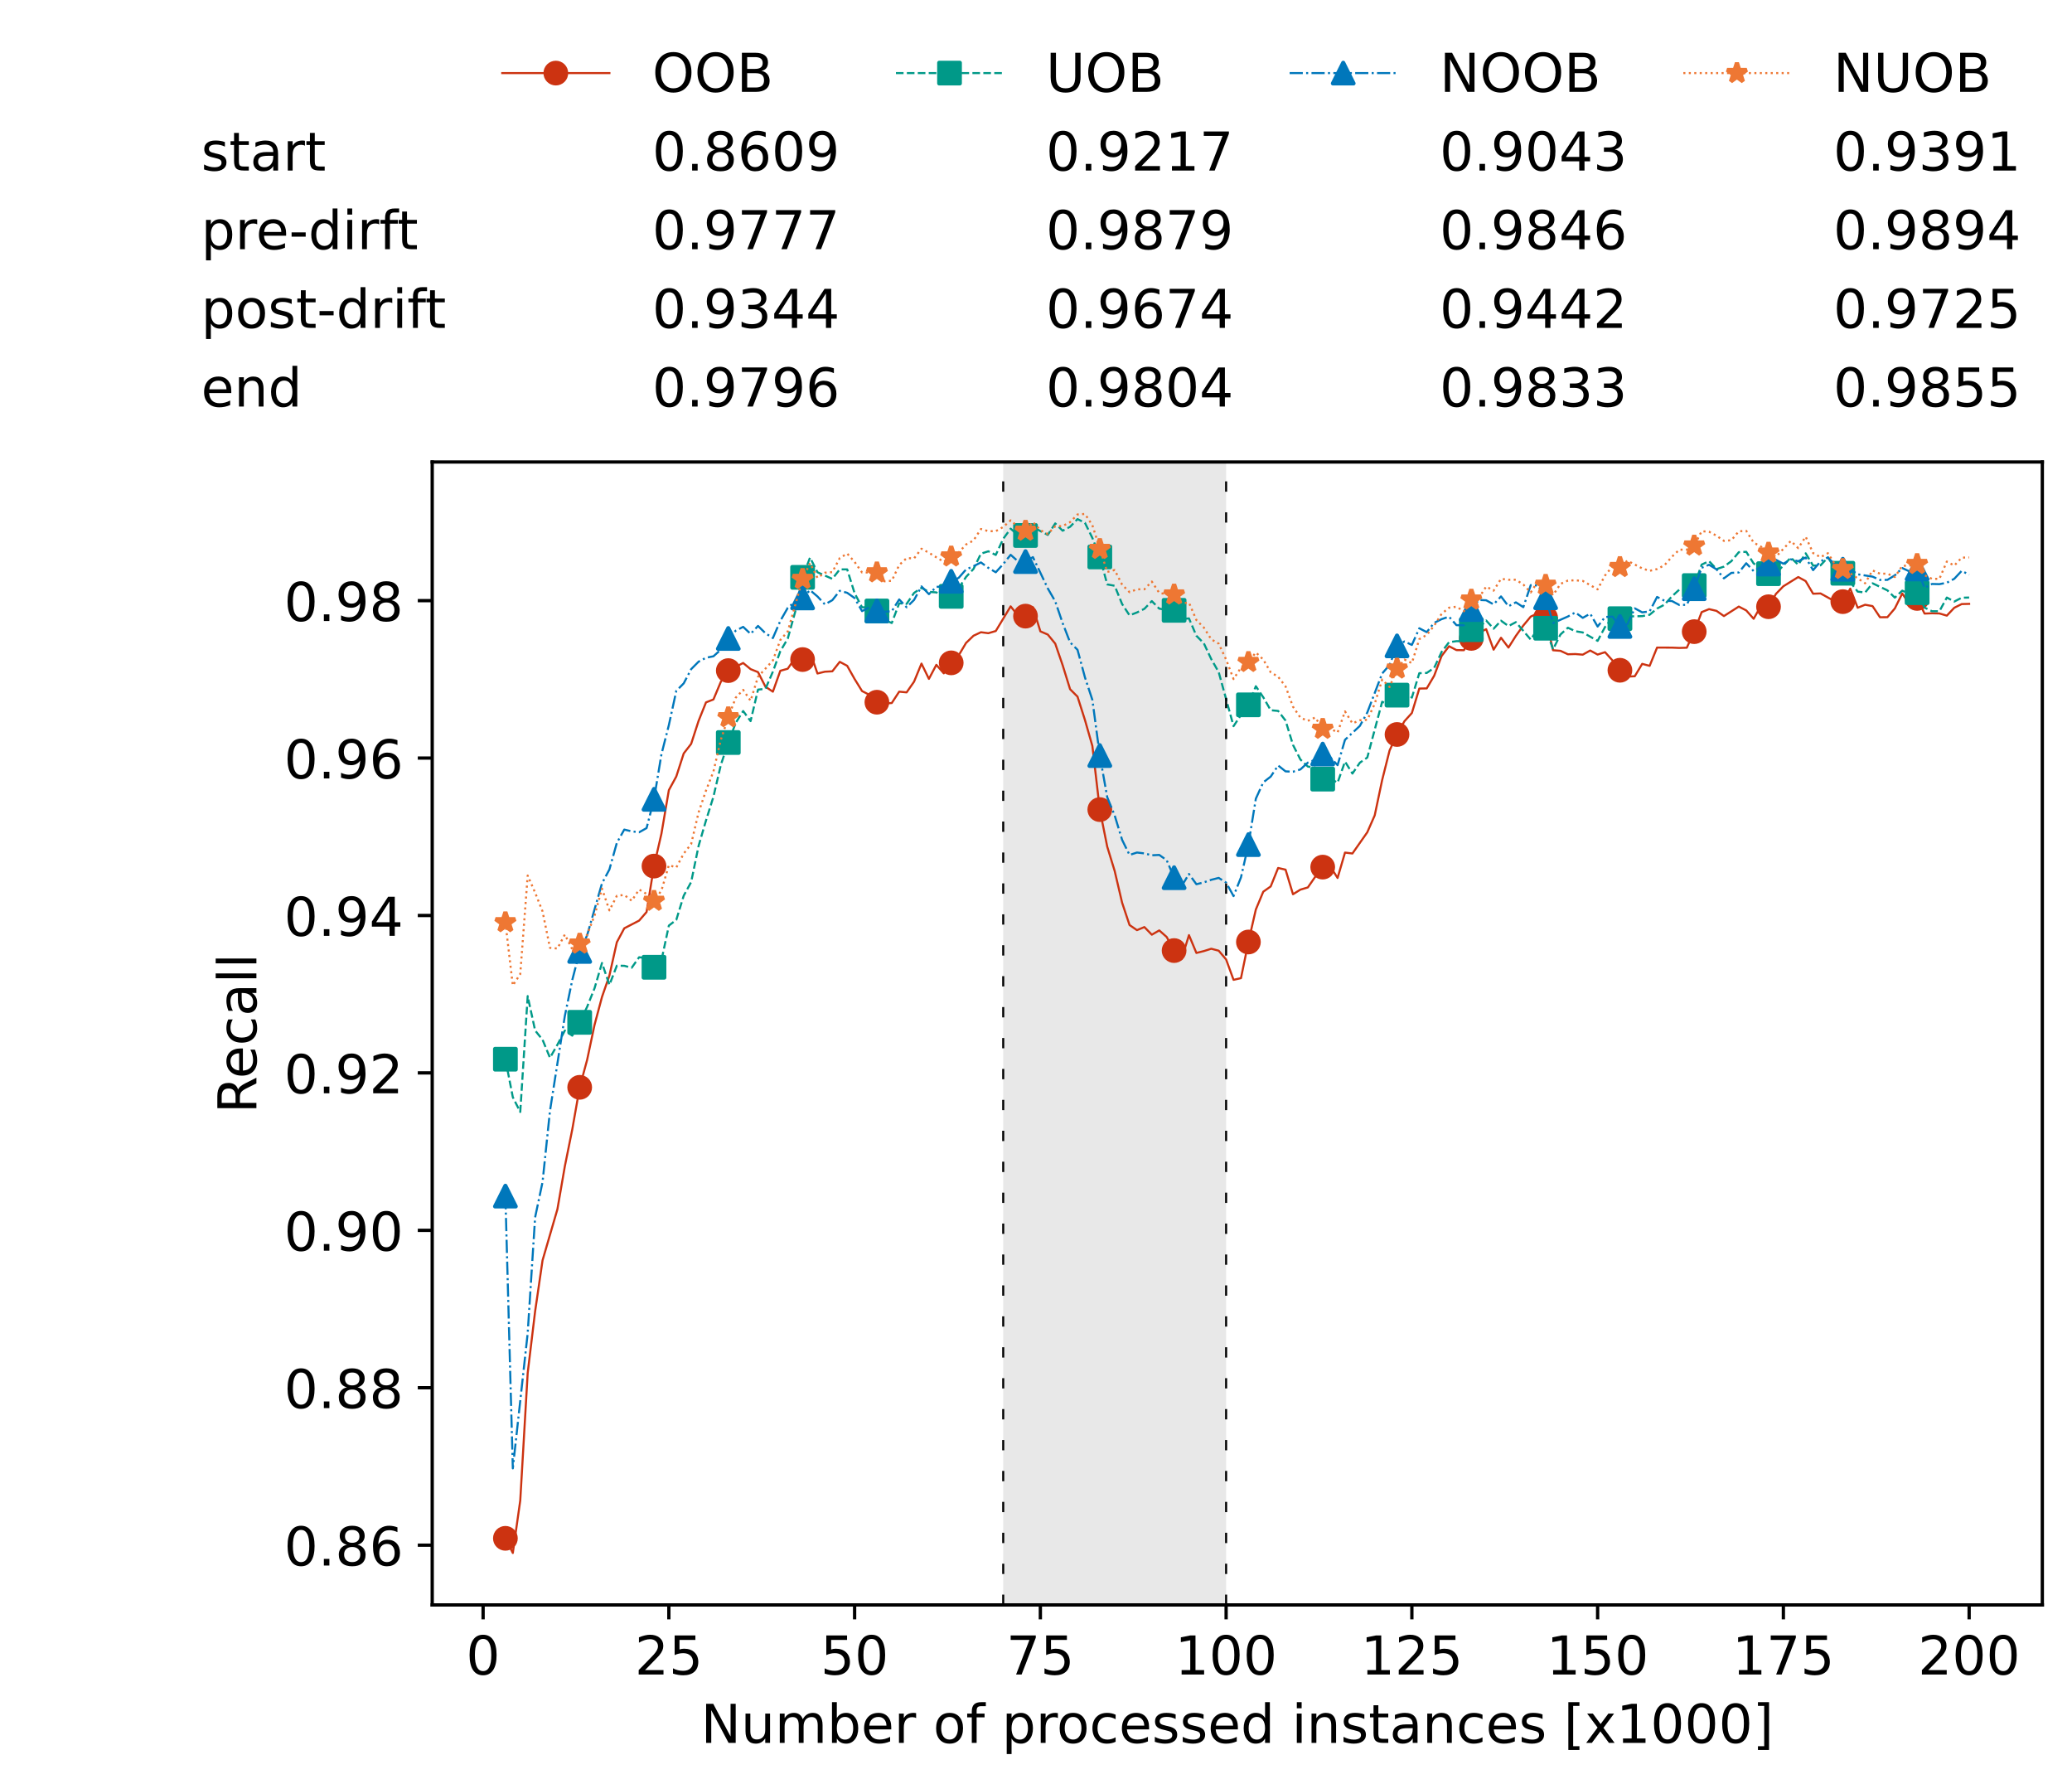 <?xml version="1.0" encoding="utf-8" standalone="no"?>
<!DOCTYPE svg PUBLIC "-//W3C//DTD SVG 1.1//EN"
  "http://www.w3.org/Graphics/SVG/1.1/DTD/svg11.dtd">
<!-- Created with matplotlib (https://matplotlib.org/) -->
<svg height="432.615pt" version="1.1" viewBox="0 0 502.65 432.615" width="502.65pt" xmlns="http://www.w3.org/2000/svg" xmlns:xlink="http://www.w3.org/1999/xlink">
 <defs>
  <style type="text/css">*{stroke-linecap:butt;stroke-linejoin:round;}</style>
 </defs>
 <g id="figure_1">
  <g id="patch_1">
   <path d="M 0 432.615 
L 502.65 432.615 
L 502.65 0 
L 0 0 
z
" style="fill:#ffffff;"/>
  </g>
  <g id="axes_1">
   <g id="patch_2">
    <path d="M 104.85 389.252 
L 495.45 389.252 
L 495.45 112.052 
L 104.85 112.052 
z
" style="fill:#ffffff;"/>
   </g>
   <g id="patch_3">
    <path clip-path="url(#p2b6d54759c)" d="M 297.446 389.252 
L 297.446 112.052 
L 243.372 112.052 
L 243.372 389.252 
z
" style="fill:#d3d3d3;opacity:0.5;"/>
   </g>
   <g id="matplotlib.axis_1">
    <g id="xtick_1">
     <g id="line2d_1">
      <defs>
       <path d="M 0 0 
L 0 3.5 
" id="mb5c3cf9c14" style="stroke:#000000;stroke-width:0.8;"/>
      </defs>
      <g>
       <use style="stroke:#000000;stroke-width:0.8;" x="117.197" xlink:href="#mb5c3cf9c14" y="389.252"/>
      </g>
     </g>
     <g id="text_1">
      <!-- 0 -->
      <g transform="translate(113.061 406.13)scale(0.13 -0.13)">
       <defs>
        <path d="M 31.781 66.406 
Q 24.172 66.406 20.328 58.906 
Q 16.5 51.422 16.5 36.375 
Q 16.5 21.391 20.328 13.891 
Q 24.172 6.391 31.781 6.391 
Q 39.453 6.391 43.281 13.891 
Q 47.125 21.391 47.125 36.375 
Q 47.125 51.422 43.281 58.906 
Q 39.453 66.406 31.781 66.406 
z
M 31.781 74.219 
Q 44.047 74.219 50.516 64.516 
Q 56.984 54.828 56.984 36.375 
Q 56.984 17.969 50.516 8.266 
Q 44.047 -1.422 31.781 -1.422 
Q 19.531 -1.422 13.062 8.266 
Q 6.594 17.969 6.594 36.375 
Q 6.594 54.828 13.062 64.516 
Q 19.531 74.219 31.781 74.219 
z
" id="DejaVuSans-48"/>
       </defs>
       <use xlink:href="#DejaVuSans-48"/>
      </g>
     </g>
    </g>
    <g id="xtick_2">
     <g id="line2d_2">
      <g>
       <use style="stroke:#000000;stroke-width:0.8;" x="162.259" xlink:href="#mb5c3cf9c14" y="389.252"/>
      </g>
     </g>
     <g id="text_2">
      <!-- 25 -->
      <g transform="translate(153.988 406.13)scale(0.13 -0.13)">
       <defs>
        <path d="M 19.188 8.297 
L 53.609 8.297 
L 53.609 0 
L 7.328 0 
L 7.328 8.297 
Q 12.938 14.109 22.625 23.891 
Q 32.328 33.688 34.812 36.531 
Q 39.547 41.844 41.422 45.531 
Q 43.312 49.219 43.312 52.781 
Q 43.312 58.594 39.234 62.25 
Q 35.156 65.922 28.609 65.922 
Q 23.969 65.922 18.812 64.312 
Q 13.672 62.703 7.812 59.422 
L 7.812 69.391 
Q 13.766 71.781 18.938 73 
Q 24.125 74.219 28.422 74.219 
Q 39.75 74.219 46.484 68.547 
Q 53.219 62.891 53.219 53.422 
Q 53.219 48.922 51.531 44.891 
Q 49.859 40.875 45.406 35.406 
Q 44.188 33.984 37.641 27.219 
Q 31.109 20.453 19.188 8.297 
z
" id="DejaVuSans-50"/>
        <path d="M 10.797 72.906 
L 49.516 72.906 
L 49.516 64.594 
L 19.828 64.594 
L 19.828 46.734 
Q 21.969 47.469 24.109 47.828 
Q 26.266 48.188 28.422 48.188 
Q 40.625 48.188 47.75 41.5 
Q 54.891 34.812 54.891 23.391 
Q 54.891 11.625 47.562 5.094 
Q 40.234 -1.422 26.906 -1.422 
Q 22.312 -1.422 17.547 -0.641 
Q 12.797 0.141 7.719 1.703 
L 7.719 11.625 
Q 12.109 9.234 16.797 8.062 
Q 21.484 6.891 26.703 6.891 
Q 35.156 6.891 40.078 11.328 
Q 45.016 15.766 45.016 23.391 
Q 45.016 31 40.078 35.438 
Q 35.156 39.891 26.703 39.891 
Q 22.75 39.891 18.812 39.016 
Q 14.891 38.141 10.797 36.281 
z
" id="DejaVuSans-53"/>
       </defs>
       <use xlink:href="#DejaVuSans-50"/>
       <use x="63.623" xlink:href="#DejaVuSans-53"/>
      </g>
     </g>
    </g>
    <g id="xtick_3">
     <g id="line2d_3">
      <g>
       <use style="stroke:#000000;stroke-width:0.8;" x="207.322" xlink:href="#mb5c3cf9c14" y="389.252"/>
      </g>
     </g>
     <g id="text_3">
      <!-- 50 -->
      <g transform="translate(199.05 406.13)scale(0.13 -0.13)">
       <use xlink:href="#DejaVuSans-53"/>
       <use x="63.623" xlink:href="#DejaVuSans-48"/>
      </g>
     </g>
    </g>
    <g id="xtick_4">
     <g id="line2d_4">
      <g>
       <use style="stroke:#000000;stroke-width:0.8;" x="252.384" xlink:href="#mb5c3cf9c14" y="389.252"/>
      </g>
     </g>
     <g id="text_4">
      <!-- 75 -->
      <g transform="translate(244.113 406.13)scale(0.13 -0.13)">
       <defs>
        <path d="M 8.203 72.906 
L 55.078 72.906 
L 55.078 68.703 
L 28.609 0 
L 18.312 0 
L 43.219 64.594 
L 8.203 64.594 
z
" id="DejaVuSans-55"/>
       </defs>
       <use xlink:href="#DejaVuSans-55"/>
       <use x="63.623" xlink:href="#DejaVuSans-53"/>
      </g>
     </g>
    </g>
    <g id="xtick_5">
     <g id="line2d_5">
      <g>
       <use style="stroke:#000000;stroke-width:0.8;" x="297.446" xlink:href="#mb5c3cf9c14" y="389.252"/>
      </g>
     </g>
     <g id="text_5">
      <!-- 100 -->
      <g transform="translate(285.039 406.13)scale(0.13 -0.13)">
       <defs>
        <path d="M 12.406 8.297 
L 28.516 8.297 
L 28.516 63.922 
L 10.984 60.406 
L 10.984 69.391 
L 28.422 72.906 
L 38.281 72.906 
L 38.281 8.297 
L 54.391 8.297 
L 54.391 0 
L 12.406 0 
z
" id="DejaVuSans-49"/>
       </defs>
       <use xlink:href="#DejaVuSans-49"/>
       <use x="63.623" xlink:href="#DejaVuSans-48"/>
       <use x="127.246" xlink:href="#DejaVuSans-48"/>
      </g>
     </g>
    </g>
    <g id="xtick_6">
     <g id="line2d_6">
      <g>
       <use style="stroke:#000000;stroke-width:0.8;" x="342.509" xlink:href="#mb5c3cf9c14" y="389.252"/>
      </g>
     </g>
     <g id="text_6">
      <!-- 125 -->
      <g transform="translate(330.102 406.13)scale(0.13 -0.13)">
       <use xlink:href="#DejaVuSans-49"/>
       <use x="63.623" xlink:href="#DejaVuSans-50"/>
       <use x="127.246" xlink:href="#DejaVuSans-53"/>
      </g>
     </g>
    </g>
    <g id="xtick_7">
     <g id="line2d_7">
      <g>
       <use style="stroke:#000000;stroke-width:0.8;" x="387.571" xlink:href="#mb5c3cf9c14" y="389.252"/>
      </g>
     </g>
     <g id="text_7">
      <!-- 150 -->
      <g transform="translate(375.164 406.13)scale(0.13 -0.13)">
       <use xlink:href="#DejaVuSans-49"/>
       <use x="63.623" xlink:href="#DejaVuSans-53"/>
       <use x="127.246" xlink:href="#DejaVuSans-48"/>
      </g>
     </g>
    </g>
    <g id="xtick_8">
     <g id="line2d_8">
      <g>
       <use style="stroke:#000000;stroke-width:0.8;" x="432.633" xlink:href="#mb5c3cf9c14" y="389.252"/>
      </g>
     </g>
     <g id="text_8">
      <!-- 175 -->
      <g transform="translate(420.226 406.13)scale(0.13 -0.13)">
       <use xlink:href="#DejaVuSans-49"/>
       <use x="63.623" xlink:href="#DejaVuSans-55"/>
       <use x="127.246" xlink:href="#DejaVuSans-53"/>
      </g>
     </g>
    </g>
    <g id="xtick_9">
     <g id="line2d_9">
      <g>
       <use style="stroke:#000000;stroke-width:0.8;" x="477.695" xlink:href="#mb5c3cf9c14" y="389.252"/>
      </g>
     </g>
     <g id="text_9">
      <!-- 200 -->
      <g transform="translate(465.289 406.13)scale(0.13 -0.13)">
       <use xlink:href="#DejaVuSans-50"/>
       <use x="63.623" xlink:href="#DejaVuSans-48"/>
       <use x="127.246" xlink:href="#DejaVuSans-48"/>
      </g>
     </g>
    </g>
    <g id="text_10">
     <!-- Number of processed instances [x1000] -->
     <g transform="translate(170.025 422.711)scale(0.13 -0.13)">
      <defs>
       <path d="M 9.812 72.906 
L 23.094 72.906 
L 55.422 11.922 
L 55.422 72.906 
L 64.984 72.906 
L 64.984 0 
L 51.703 0 
L 19.391 60.984 
L 19.391 0 
L 9.812 0 
z
" id="DejaVuSans-78"/>
       <path d="M 8.5 21.578 
L 8.5 54.688 
L 17.484 54.688 
L 17.484 21.922 
Q 17.484 14.156 20.5 10.266 
Q 23.531 6.391 29.594 6.391 
Q 36.859 6.391 41.078 11.031 
Q 45.312 15.672 45.312 23.688 
L 45.312 54.688 
L 54.297 54.688 
L 54.297 0 
L 45.312 0 
L 45.312 8.406 
Q 42.047 3.422 37.719 1 
Q 33.406 -1.422 27.688 -1.422 
Q 18.266 -1.422 13.375 4.438 
Q 8.5 10.297 8.5 21.578 
z
M 31.109 56 
z
" id="DejaVuSans-117"/>
       <path d="M 52 44.188 
Q 55.375 50.25 60.062 53.125 
Q 64.75 56 71.094 56 
Q 79.641 56 84.281 50.016 
Q 88.922 44.047 88.922 33.016 
L 88.922 0 
L 79.891 0 
L 79.891 32.719 
Q 79.891 40.578 77.094 44.375 
Q 74.312 48.188 68.609 48.188 
Q 61.625 48.188 57.562 43.547 
Q 53.516 38.922 53.516 30.906 
L 53.516 0 
L 44.484 0 
L 44.484 32.719 
Q 44.484 40.625 41.703 44.406 
Q 38.922 48.188 33.109 48.188 
Q 26.219 48.188 22.156 43.531 
Q 18.109 38.875 18.109 30.906 
L 18.109 0 
L 9.078 0 
L 9.078 54.688 
L 18.109 54.688 
L 18.109 46.188 
Q 21.188 51.219 25.484 53.609 
Q 29.781 56 35.688 56 
Q 41.656 56 45.828 52.969 
Q 50 49.953 52 44.188 
z
" id="DejaVuSans-109"/>
       <path d="M 48.688 27.297 
Q 48.688 37.203 44.609 42.844 
Q 40.531 48.484 33.406 48.484 
Q 26.266 48.484 22.188 42.844 
Q 18.109 37.203 18.109 27.297 
Q 18.109 17.391 22.188 11.75 
Q 26.266 6.109 33.406 6.109 
Q 40.531 6.109 44.609 11.75 
Q 48.688 17.391 48.688 27.297 
z
M 18.109 46.391 
Q 20.953 51.266 25.266 53.625 
Q 29.594 56 35.594 56 
Q 45.562 56 51.781 48.094 
Q 58.016 40.188 58.016 27.297 
Q 58.016 14.406 51.781 6.484 
Q 45.562 -1.422 35.594 -1.422 
Q 29.594 -1.422 25.266 0.953 
Q 20.953 3.328 18.109 8.203 
L 18.109 0 
L 9.078 0 
L 9.078 75.984 
L 18.109 75.984 
z
" id="DejaVuSans-98"/>
       <path d="M 56.203 29.594 
L 56.203 25.203 
L 14.891 25.203 
Q 15.484 15.922 20.484 11.062 
Q 25.484 6.203 34.422 6.203 
Q 39.594 6.203 44.453 7.469 
Q 49.312 8.734 54.109 11.281 
L 54.109 2.781 
Q 49.266 0.734 44.188 -0.344 
Q 39.109 -1.422 33.891 -1.422 
Q 20.797 -1.422 13.156 6.188 
Q 5.516 13.812 5.516 26.812 
Q 5.516 40.234 12.766 48.109 
Q 20.016 56 32.328 56 
Q 43.359 56 49.781 48.891 
Q 56.203 41.797 56.203 29.594 
z
M 47.219 32.234 
Q 47.125 39.594 43.094 43.984 
Q 39.062 48.391 32.422 48.391 
Q 24.906 48.391 20.391 44.141 
Q 15.875 39.891 15.188 32.172 
z
" id="DejaVuSans-101"/>
       <path d="M 41.109 46.297 
Q 39.594 47.172 37.812 47.578 
Q 36.031 48 33.891 48 
Q 26.266 48 22.188 43.047 
Q 18.109 38.094 18.109 28.812 
L 18.109 0 
L 9.078 0 
L 9.078 54.688 
L 18.109 54.688 
L 18.109 46.188 
Q 20.953 51.172 25.484 53.578 
Q 30.031 56 36.531 56 
Q 37.453 56 38.578 55.875 
Q 39.703 55.766 41.062 55.516 
z
" id="DejaVuSans-114"/>
       <path id="DejaVuSans-32"/>
       <path d="M 30.609 48.391 
Q 23.391 48.391 19.188 42.75 
Q 14.984 37.109 14.984 27.297 
Q 14.984 17.484 19.156 11.844 
Q 23.344 6.203 30.609 6.203 
Q 37.797 6.203 41.984 11.859 
Q 46.188 17.531 46.188 27.297 
Q 46.188 37.016 41.984 42.703 
Q 37.797 48.391 30.609 48.391 
z
M 30.609 56 
Q 42.328 56 49.016 48.375 
Q 55.719 40.766 55.719 27.297 
Q 55.719 13.875 49.016 6.219 
Q 42.328 -1.422 30.609 -1.422 
Q 18.844 -1.422 12.172 6.219 
Q 5.516 13.875 5.516 27.297 
Q 5.516 40.766 12.172 48.375 
Q 18.844 56 30.609 56 
z
" id="DejaVuSans-111"/>
       <path d="M 37.109 75.984 
L 37.109 68.5 
L 28.516 68.5 
Q 23.688 68.5 21.797 66.547 
Q 19.922 64.594 19.922 59.516 
L 19.922 54.688 
L 34.719 54.688 
L 34.719 47.703 
L 19.922 47.703 
L 19.922 0 
L 10.891 0 
L 10.891 47.703 
L 2.297 47.703 
L 2.297 54.688 
L 10.891 54.688 
L 10.891 58.5 
Q 10.891 67.625 15.141 71.797 
Q 19.391 75.984 28.609 75.984 
z
" id="DejaVuSans-102"/>
       <path d="M 18.109 8.203 
L 18.109 -20.797 
L 9.078 -20.797 
L 9.078 54.688 
L 18.109 54.688 
L 18.109 46.391 
Q 20.953 51.266 25.266 53.625 
Q 29.594 56 35.594 56 
Q 45.562 56 51.781 48.094 
Q 58.016 40.188 58.016 27.297 
Q 58.016 14.406 51.781 6.484 
Q 45.562 -1.422 35.594 -1.422 
Q 29.594 -1.422 25.266 0.953 
Q 20.953 3.328 18.109 8.203 
z
M 48.688 27.297 
Q 48.688 37.203 44.609 42.844 
Q 40.531 48.484 33.406 48.484 
Q 26.266 48.484 22.188 42.844 
Q 18.109 37.203 18.109 27.297 
Q 18.109 17.391 22.188 11.75 
Q 26.266 6.109 33.406 6.109 
Q 40.531 6.109 44.609 11.75 
Q 48.688 17.391 48.688 27.297 
z
" id="DejaVuSans-112"/>
       <path d="M 48.781 52.594 
L 48.781 44.188 
Q 44.969 46.297 41.141 47.344 
Q 37.312 48.391 33.406 48.391 
Q 24.656 48.391 19.812 42.844 
Q 14.984 37.312 14.984 27.297 
Q 14.984 17.281 19.812 11.734 
Q 24.656 6.203 33.406 6.203 
Q 37.312 6.203 41.141 7.25 
Q 44.969 8.297 48.781 10.406 
L 48.781 2.094 
Q 45.016 0.344 40.984 -0.531 
Q 36.969 -1.422 32.422 -1.422 
Q 20.062 -1.422 12.781 6.344 
Q 5.516 14.109 5.516 27.297 
Q 5.516 40.672 12.859 48.328 
Q 20.219 56 33.016 56 
Q 37.156 56 41.109 55.141 
Q 45.062 54.297 48.781 52.594 
z
" id="DejaVuSans-99"/>
       <path d="M 44.281 53.078 
L 44.281 44.578 
Q 40.484 46.531 36.375 47.5 
Q 32.281 48.484 27.875 48.484 
Q 21.188 48.484 17.844 46.438 
Q 14.5 44.391 14.5 40.281 
Q 14.5 37.156 16.891 35.375 
Q 19.281 33.594 26.516 31.984 
L 29.594 31.297 
Q 39.156 29.25 43.188 25.516 
Q 47.219 21.781 47.219 15.094 
Q 47.219 7.469 41.188 3.016 
Q 35.156 -1.422 24.609 -1.422 
Q 20.219 -1.422 15.453 -0.562 
Q 10.688 0.297 5.422 2 
L 5.422 11.281 
Q 10.406 8.688 15.234 7.391 
Q 20.062 6.109 24.812 6.109 
Q 31.156 6.109 34.562 8.281 
Q 37.984 10.453 37.984 14.406 
Q 37.984 18.062 35.516 20.016 
Q 33.062 21.969 24.703 23.781 
L 21.578 24.516 
Q 13.234 26.266 9.516 29.906 
Q 5.812 33.547 5.812 39.891 
Q 5.812 47.609 11.281 51.797 
Q 16.75 56 26.812 56 
Q 31.781 56 36.172 55.266 
Q 40.578 54.547 44.281 53.078 
z
" id="DejaVuSans-115"/>
       <path d="M 45.406 46.391 
L 45.406 75.984 
L 54.391 75.984 
L 54.391 0 
L 45.406 0 
L 45.406 8.203 
Q 42.578 3.328 38.25 0.953 
Q 33.938 -1.422 27.875 -1.422 
Q 17.969 -1.422 11.734 6.484 
Q 5.516 14.406 5.516 27.297 
Q 5.516 40.188 11.734 48.094 
Q 17.969 56 27.875 56 
Q 33.938 56 38.25 53.625 
Q 42.578 51.266 45.406 46.391 
z
M 14.797 27.297 
Q 14.797 17.391 18.875 11.75 
Q 22.953 6.109 30.078 6.109 
Q 37.203 6.109 41.297 11.75 
Q 45.406 17.391 45.406 27.297 
Q 45.406 37.203 41.297 42.844 
Q 37.203 48.484 30.078 48.484 
Q 22.953 48.484 18.875 42.844 
Q 14.797 37.203 14.797 27.297 
z
" id="DejaVuSans-100"/>
       <path d="M 9.422 54.688 
L 18.406 54.688 
L 18.406 0 
L 9.422 0 
z
M 9.422 75.984 
L 18.406 75.984 
L 18.406 64.594 
L 9.422 64.594 
z
" id="DejaVuSans-105"/>
       <path d="M 54.891 33.016 
L 54.891 0 
L 45.906 0 
L 45.906 32.719 
Q 45.906 40.484 42.875 44.328 
Q 39.844 48.188 33.797 48.188 
Q 26.516 48.188 22.312 43.547 
Q 18.109 38.922 18.109 30.906 
L 18.109 0 
L 9.078 0 
L 9.078 54.688 
L 18.109 54.688 
L 18.109 46.188 
Q 21.344 51.125 25.703 53.562 
Q 30.078 56 35.797 56 
Q 45.219 56 50.047 50.172 
Q 54.891 44.344 54.891 33.016 
z
" id="DejaVuSans-110"/>
       <path d="M 18.312 70.219 
L 18.312 54.688 
L 36.812 54.688 
L 36.812 47.703 
L 18.312 47.703 
L 18.312 18.016 
Q 18.312 11.328 20.141 9.422 
Q 21.969 7.516 27.594 7.516 
L 36.812 7.516 
L 36.812 0 
L 27.594 0 
Q 17.188 0 13.234 3.875 
Q 9.281 7.766 9.281 18.016 
L 9.281 47.703 
L 2.688 47.703 
L 2.688 54.688 
L 9.281 54.688 
L 9.281 70.219 
z
" id="DejaVuSans-116"/>
       <path d="M 34.281 27.484 
Q 23.391 27.484 19.188 25 
Q 14.984 22.516 14.984 16.5 
Q 14.984 11.719 18.141 8.906 
Q 21.297 6.109 26.703 6.109 
Q 34.188 6.109 38.703 11.406 
Q 43.219 16.703 43.219 25.484 
L 43.219 27.484 
z
M 52.203 31.203 
L 52.203 0 
L 43.219 0 
L 43.219 8.297 
Q 40.141 3.328 35.547 0.953 
Q 30.953 -1.422 24.312 -1.422 
Q 15.922 -1.422 10.953 3.297 
Q 6 8.016 6 15.922 
Q 6 25.141 12.172 29.828 
Q 18.359 34.516 30.609 34.516 
L 43.219 34.516 
L 43.219 35.406 
Q 43.219 41.609 39.141 45 
Q 35.062 48.391 27.688 48.391 
Q 23 48.391 18.547 47.266 
Q 14.109 46.141 10.016 43.891 
L 10.016 52.203 
Q 14.938 54.109 19.578 55.047 
Q 24.219 56 28.609 56 
Q 40.484 56 46.344 49.844 
Q 52.203 43.703 52.203 31.203 
z
" id="DejaVuSans-97"/>
       <path d="M 8.594 75.984 
L 29.297 75.984 
L 29.297 69 
L 17.578 69 
L 17.578 -6.203 
L 29.297 -6.203 
L 29.297 -13.188 
L 8.594 -13.188 
z
" id="DejaVuSans-91"/>
       <path d="M 54.891 54.688 
L 35.109 28.078 
L 55.906 0 
L 45.312 0 
L 29.391 21.484 
L 13.484 0 
L 2.875 0 
L 24.125 28.609 
L 4.688 54.688 
L 15.281 54.688 
L 29.781 35.203 
L 44.281 54.688 
z
" id="DejaVuSans-120"/>
       <path d="M 30.422 75.984 
L 30.422 -13.188 
L 9.719 -13.188 
L 9.719 -6.203 
L 21.391 -6.203 
L 21.391 69 
L 9.719 69 
L 9.719 75.984 
z
" id="DejaVuSans-93"/>
      </defs>
      <use xlink:href="#DejaVuSans-78"/>
      <use x="74.805" xlink:href="#DejaVuSans-117"/>
      <use x="138.184" xlink:href="#DejaVuSans-109"/>
      <use x="235.596" xlink:href="#DejaVuSans-98"/>
      <use x="299.072" xlink:href="#DejaVuSans-101"/>
      <use x="360.596" xlink:href="#DejaVuSans-114"/>
      <use x="401.709" xlink:href="#DejaVuSans-32"/>
      <use x="433.496" xlink:href="#DejaVuSans-111"/>
      <use x="494.678" xlink:href="#DejaVuSans-102"/>
      <use x="529.883" xlink:href="#DejaVuSans-32"/>
      <use x="561.67" xlink:href="#DejaVuSans-112"/>
      <use x="625.146" xlink:href="#DejaVuSans-114"/>
      <use x="664.01" xlink:href="#DejaVuSans-111"/>
      <use x="725.191" xlink:href="#DejaVuSans-99"/>
      <use x="780.172" xlink:href="#DejaVuSans-101"/>
      <use x="841.695" xlink:href="#DejaVuSans-115"/>
      <use x="893.795" xlink:href="#DejaVuSans-115"/>
      <use x="945.895" xlink:href="#DejaVuSans-101"/>
      <use x="1007.418" xlink:href="#DejaVuSans-100"/>
      <use x="1070.895" xlink:href="#DejaVuSans-32"/>
      <use x="1102.682" xlink:href="#DejaVuSans-105"/>
      <use x="1130.465" xlink:href="#DejaVuSans-110"/>
      <use x="1193.844" xlink:href="#DejaVuSans-115"/>
      <use x="1245.943" xlink:href="#DejaVuSans-116"/>
      <use x="1285.152" xlink:href="#DejaVuSans-97"/>
      <use x="1346.432" xlink:href="#DejaVuSans-110"/>
      <use x="1409.811" xlink:href="#DejaVuSans-99"/>
      <use x="1464.791" xlink:href="#DejaVuSans-101"/>
      <use x="1526.314" xlink:href="#DejaVuSans-115"/>
      <use x="1578.414" xlink:href="#DejaVuSans-32"/>
      <use x="1610.201" xlink:href="#DejaVuSans-91"/>
      <use x="1649.215" xlink:href="#DejaVuSans-120"/>
      <use x="1708.395" xlink:href="#DejaVuSans-49"/>
      <use x="1772.018" xlink:href="#DejaVuSans-48"/>
      <use x="1835.641" xlink:href="#DejaVuSans-48"/>
      <use x="1899.264" xlink:href="#DejaVuSans-48"/>
      <use x="1962.887" xlink:href="#DejaVuSans-93"/>
     </g>
    </g>
   </g>
   <g id="matplotlib.axis_2">
    <g id="ytick_1">
     <g id="line2d_10">
      <defs>
       <path d="M 0 0 
L -3.5 0 
" id="mb32b02033a" style="stroke:#000000;stroke-width:0.8;"/>
      </defs>
      <g>
       <use style="stroke:#000000;stroke-width:0.8;" x="104.85" xlink:href="#mb32b02033a" y="374.755"/>
      </g>
     </g>
     <g id="text_11">
      <!-- 0.86 -->
      <g transform="translate(68.905 379.694)scale(0.13 -0.13)">
       <defs>
        <path d="M 10.688 12.406 
L 21 12.406 
L 21 0 
L 10.688 0 
z
" id="DejaVuSans-46"/>
        <path d="M 31.781 34.625 
Q 24.75 34.625 20.719 30.859 
Q 16.703 27.094 16.703 20.516 
Q 16.703 13.922 20.719 10.156 
Q 24.75 6.391 31.781 6.391 
Q 38.812 6.391 42.859 10.172 
Q 46.922 13.969 46.922 20.516 
Q 46.922 27.094 42.891 30.859 
Q 38.875 34.625 31.781 34.625 
z
M 21.922 38.812 
Q 15.578 40.375 12.031 44.719 
Q 8.5 49.078 8.5 55.328 
Q 8.5 64.062 14.719 69.141 
Q 20.953 74.219 31.781 74.219 
Q 42.672 74.219 48.875 69.141 
Q 55.078 64.062 55.078 55.328 
Q 55.078 49.078 51.531 44.719 
Q 48 40.375 41.703 38.812 
Q 48.828 37.156 52.797 32.312 
Q 56.781 27.484 56.781 20.516 
Q 56.781 9.906 50.312 4.234 
Q 43.844 -1.422 31.781 -1.422 
Q 19.734 -1.422 13.25 4.234 
Q 6.781 9.906 6.781 20.516 
Q 6.781 27.484 10.781 32.312 
Q 14.797 37.156 21.922 38.812 
z
M 18.312 54.391 
Q 18.312 48.734 21.844 45.562 
Q 25.391 42.391 31.781 42.391 
Q 38.141 42.391 41.719 45.562 
Q 45.312 48.734 45.312 54.391 
Q 45.312 60.062 41.719 63.234 
Q 38.141 66.406 31.781 66.406 
Q 25.391 66.406 21.844 63.234 
Q 18.312 60.062 18.312 54.391 
z
" id="DejaVuSans-56"/>
        <path d="M 33.016 40.375 
Q 26.375 40.375 22.484 35.828 
Q 18.609 31.297 18.609 23.391 
Q 18.609 15.531 22.484 10.953 
Q 26.375 6.391 33.016 6.391 
Q 39.656 6.391 43.531 10.953 
Q 47.406 15.531 47.406 23.391 
Q 47.406 31.297 43.531 35.828 
Q 39.656 40.375 33.016 40.375 
z
M 52.594 71.297 
L 52.594 62.312 
Q 48.875 64.062 45.094 64.984 
Q 41.312 65.922 37.594 65.922 
Q 27.828 65.922 22.672 59.328 
Q 17.531 52.734 16.797 39.406 
Q 19.672 43.656 24.016 45.922 
Q 28.375 48.188 33.594 48.188 
Q 44.578 48.188 50.953 41.516 
Q 57.328 34.859 57.328 23.391 
Q 57.328 12.156 50.688 5.359 
Q 44.047 -1.422 33.016 -1.422 
Q 20.359 -1.422 13.672 8.266 
Q 6.984 17.969 6.984 36.375 
Q 6.984 53.656 15.188 63.938 
Q 23.391 74.219 37.203 74.219 
Q 40.922 74.219 44.703 73.484 
Q 48.484 72.75 52.594 71.297 
z
" id="DejaVuSans-54"/>
       </defs>
       <use xlink:href="#DejaVuSans-48"/>
       <use x="63.623" xlink:href="#DejaVuSans-46"/>
       <use x="95.41" xlink:href="#DejaVuSans-56"/>
       <use x="159.033" xlink:href="#DejaVuSans-54"/>
      </g>
     </g>
    </g>
    <g id="ytick_2">
     <g id="line2d_11">
      <g>
       <use style="stroke:#000000;stroke-width:0.8;" x="104.85" xlink:href="#mb32b02033a" y="336.575"/>
      </g>
     </g>
     <g id="text_12">
      <!-- 0.88 -->
      <g transform="translate(68.905 341.514)scale(0.13 -0.13)">
       <use xlink:href="#DejaVuSans-48"/>
       <use x="63.623" xlink:href="#DejaVuSans-46"/>
       <use x="95.41" xlink:href="#DejaVuSans-56"/>
       <use x="159.033" xlink:href="#DejaVuSans-56"/>
      </g>
     </g>
    </g>
    <g id="ytick_3">
     <g id="line2d_12">
      <g>
       <use style="stroke:#000000;stroke-width:0.8;" x="104.85" xlink:href="#mb32b02033a" y="298.396"/>
      </g>
     </g>
     <g id="text_13">
      <!-- 0.90 -->
      <g transform="translate(68.905 303.335)scale(0.13 -0.13)">
       <defs>
        <path d="M 10.984 1.516 
L 10.984 10.5 
Q 14.703 8.734 18.5 7.812 
Q 22.312 6.891 25.984 6.891 
Q 35.75 6.891 40.891 13.453 
Q 46.047 20.016 46.781 33.406 
Q 43.953 29.203 39.594 26.953 
Q 35.25 24.703 29.984 24.703 
Q 19.047 24.703 12.672 31.312 
Q 6.297 37.938 6.297 49.422 
Q 6.297 60.641 12.938 67.422 
Q 19.578 74.219 30.609 74.219 
Q 43.266 74.219 49.922 64.516 
Q 56.594 54.828 56.594 36.375 
Q 56.594 19.141 48.406 8.859 
Q 40.234 -1.422 26.422 -1.422 
Q 22.703 -1.422 18.891 -0.688 
Q 15.094 0.047 10.984 1.516 
z
M 30.609 32.422 
Q 37.25 32.422 41.125 36.953 
Q 45.016 41.5 45.016 49.422 
Q 45.016 57.281 41.125 61.844 
Q 37.25 66.406 30.609 66.406 
Q 23.969 66.406 20.094 61.844 
Q 16.219 57.281 16.219 49.422 
Q 16.219 41.5 20.094 36.953 
Q 23.969 32.422 30.609 32.422 
z
" id="DejaVuSans-57"/>
       </defs>
       <use xlink:href="#DejaVuSans-48"/>
       <use x="63.623" xlink:href="#DejaVuSans-46"/>
       <use x="95.41" xlink:href="#DejaVuSans-57"/>
       <use x="159.033" xlink:href="#DejaVuSans-48"/>
      </g>
     </g>
    </g>
    <g id="ytick_4">
     <g id="line2d_13">
      <g>
       <use style="stroke:#000000;stroke-width:0.8;" x="104.85" xlink:href="#mb32b02033a" y="260.216"/>
      </g>
     </g>
     <g id="text_14">
      <!-- 0.92 -->
      <g transform="translate(68.905 265.155)scale(0.13 -0.13)">
       <use xlink:href="#DejaVuSans-48"/>
       <use x="63.623" xlink:href="#DejaVuSans-46"/>
       <use x="95.41" xlink:href="#DejaVuSans-57"/>
       <use x="159.033" xlink:href="#DejaVuSans-50"/>
      </g>
     </g>
    </g>
    <g id="ytick_5">
     <g id="line2d_14">
      <g>
       <use style="stroke:#000000;stroke-width:0.8;" x="104.85" xlink:href="#mb32b02033a" y="222.037"/>
      </g>
     </g>
     <g id="text_15">
      <!-- 0.94 -->
      <g transform="translate(68.905 226.976)scale(0.13 -0.13)">
       <defs>
        <path d="M 37.797 64.312 
L 12.891 25.391 
L 37.797 25.391 
z
M 35.203 72.906 
L 47.609 72.906 
L 47.609 25.391 
L 58.016 25.391 
L 58.016 17.188 
L 47.609 17.188 
L 47.609 0 
L 37.797 0 
L 37.797 17.188 
L 4.891 17.188 
L 4.891 26.703 
z
" id="DejaVuSans-52"/>
       </defs>
       <use xlink:href="#DejaVuSans-48"/>
       <use x="63.623" xlink:href="#DejaVuSans-46"/>
       <use x="95.41" xlink:href="#DejaVuSans-57"/>
       <use x="159.033" xlink:href="#DejaVuSans-52"/>
      </g>
     </g>
    </g>
    <g id="ytick_6">
     <g id="line2d_15">
      <g>
       <use style="stroke:#000000;stroke-width:0.8;" x="104.85" xlink:href="#mb32b02033a" y="183.857"/>
      </g>
     </g>
     <g id="text_16">
      <!-- 0.96 -->
      <g transform="translate(68.905 188.796)scale(0.13 -0.13)">
       <use xlink:href="#DejaVuSans-48"/>
       <use x="63.623" xlink:href="#DejaVuSans-46"/>
       <use x="95.41" xlink:href="#DejaVuSans-57"/>
       <use x="159.033" xlink:href="#DejaVuSans-54"/>
      </g>
     </g>
    </g>
    <g id="ytick_7">
     <g id="line2d_16">
      <g>
       <use style="stroke:#000000;stroke-width:0.8;" x="104.85" xlink:href="#mb32b02033a" y="145.678"/>
      </g>
     </g>
     <g id="text_17">
      <!-- 0.98 -->
      <g transform="translate(68.905 150.617)scale(0.13 -0.13)">
       <use xlink:href="#DejaVuSans-48"/>
       <use x="63.623" xlink:href="#DejaVuSans-46"/>
       <use x="95.41" xlink:href="#DejaVuSans-57"/>
       <use x="159.033" xlink:href="#DejaVuSans-56"/>
      </g>
     </g>
    </g>
    <g id="text_18">
     <!-- Recall -->
     <g transform="translate(62.201 270.044)rotate(-90)scale(0.13 -0.13)">
      <defs>
       <path d="M 44.391 34.188 
Q 47.562 33.109 50.562 29.594 
Q 53.562 26.078 56.594 19.922 
L 66.609 0 
L 56 0 
L 46.688 18.703 
Q 43.062 26.031 39.672 28.422 
Q 36.281 30.812 30.422 30.812 
L 19.672 30.812 
L 19.672 0 
L 9.812 0 
L 9.812 72.906 
L 32.078 72.906 
Q 44.578 72.906 50.734 67.672 
Q 56.891 62.453 56.891 51.906 
Q 56.891 45.016 53.688 40.469 
Q 50.484 35.938 44.391 34.188 
z
M 19.672 64.797 
L 19.672 38.922 
L 32.078 38.922 
Q 39.203 38.922 42.844 42.219 
Q 46.484 45.516 46.484 51.906 
Q 46.484 58.297 42.844 61.547 
Q 39.203 64.797 32.078 64.797 
z
" id="DejaVuSans-82"/>
       <path d="M 9.422 75.984 
L 18.406 75.984 
L 18.406 0 
L 9.422 0 
z
" id="DejaVuSans-108"/>
      </defs>
      <use xlink:href="#DejaVuSans-82"/>
      <use x="64.982" xlink:href="#DejaVuSans-101"/>
      <use x="126.506" xlink:href="#DejaVuSans-99"/>
      <use x="181.486" xlink:href="#DejaVuSans-97"/>
      <use x="242.766" xlink:href="#DejaVuSans-108"/>
      <use x="270.549" xlink:href="#DejaVuSans-108"/>
     </g>
    </g>
   </g>
   <g id="line2d_17"/>
   <g id="line2d_18"/>
   <g id="line2d_19"/>
   <g id="line2d_20"/>
   <g id="line2d_21"/>
   <g id="line2d_22">
    <path clip-path="url(#p2b6d54759c)" d="M 122.605 373.095 
L 124.407 376.652 
L 126.21 363.909 
L 128.012 333.006 
L 129.815 318.046 
L 131.617 305.681 
L 135.222 293.29 
L 137.024 282.869 
L 138.827 273.931 
L 140.629 263.712 
L 142.432 257.057 
L 144.234 248.55 
L 146.037 241.8 
L 147.839 236.59 
L 149.642 228.522 
L 151.444 225.146 
L 155.049 223.276 
L 156.852 221.194 
L 158.654 210.059 
L 160.457 202.208 
L 162.259 191.636 
L 164.062 188.325 
L 165.864 182.738 
L 167.667 180.412 
L 169.469 174.84 
L 171.272 170.349 
L 173.074 169.645 
L 174.877 165.346 
L 176.679 162.644 
L 180.284 160.797 
L 182.087 162.287 
L 183.889 163.015 
L 185.692 166.55 
L 187.494 167.757 
L 189.297 162.689 
L 191.099 162.188 
L 192.902 159.566 
L 194.704 159.966 
L 196.507 158.077 
L 198.309 163.347 
L 200.112 162.91 
L 201.914 162.816 
L 203.717 160.518 
L 205.519 161.48 
L 207.322 164.685 
L 209.124 167.607 
L 210.927 168.525 
L 212.729 170.309 
L 214.532 170.634 
L 216.334 170.508 
L 218.137 167.751 
L 219.939 167.922 
L 221.742 165.332 
L 223.544 160.944 
L 225.347 164.65 
L 227.149 161.247 
L 228.952 163.309 
L 230.754 160.764 
L 232.557 158.965 
L 234.359 155.929 
L 236.162 154.187 
L 237.964 153.338 
L 239.767 153.571 
L 241.569 153.041 
L 245.174 147.063 
L 246.976 149.327 
L 248.779 149.433 
L 250.581 147.276 
L 252.384 153.125 
L 254.186 153.9 
L 255.989 156.097 
L 257.791 161.339 
L 259.594 167.159 
L 261.396 168.958 
L 263.199 174.624 
L 265.001 180.928 
L 266.804 196.354 
L 268.606 205.355 
L 270.409 211.237 
L 272.211 218.925 
L 274.014 224.345 
L 275.816 225.589 
L 277.619 224.847 
L 279.421 226.695 
L 281.224 225.658 
L 283.026 227.248 
L 284.829 230.546 
L 286.631 232.632 
L 288.434 226.801 
L 290.236 231.123 
L 292.039 230.673 
L 293.841 230.102 
L 295.644 230.575 
L 297.446 232.704 
L 299.249 237.642 
L 301.051 237.235 
L 302.854 228.468 
L 304.656 220.586 
L 306.459 216.269 
L 308.261 214.991 
L 310.064 210.514 
L 311.866 210.922 
L 313.669 216.885 
L 315.471 215.765 
L 317.274 215.23 
L 319.076 212.627 
L 320.879 210.303 
L 322.681 210.078 
L 324.484 212.941 
L 326.286 206.783 
L 328.089 206.999 
L 331.694 201.854 
L 333.496 197.753 
L 335.299 189.188 
L 337.101 182.017 
L 338.904 178.137 
L 340.706 174.92 
L 342.509 172.928 
L 344.311 166.999 
L 346.114 166.96 
L 347.916 163.897 
L 349.719 159.103 
L 351.521 156.732 
L 353.324 157.668 
L 355.126 157.693 
L 356.928 154.83 
L 358.731 153.485 
L 360.533 152.598 
L 362.336 157.569 
L 364.138 154.679 
L 365.941 157.058 
L 367.743 154.214 
L 369.546 151.705 
L 371.348 149.543 
L 373.151 148.709 
L 374.953 149.824 
L 376.756 157.706 
L 378.558 157.847 
L 380.361 158.684 
L 382.163 158.629 
L 383.966 158.777 
L 385.768 157.773 
L 387.571 158.754 
L 389.373 158.176 
L 391.176 160.177 
L 392.978 162.563 
L 394.781 164.098 
L 396.583 164.013 
L 398.386 161.01 
L 400.188 161.493 
L 401.991 157.057 
L 405.596 157.073 
L 407.398 157.146 
L 409.201 157.092 
L 411.003 153.196 
L 412.806 148.462 
L 414.608 147.734 
L 416.411 148.158 
L 418.213 149.417 
L 421.818 147.114 
L 423.621 148.048 
L 425.423 150.078 
L 427.226 146.887 
L 429.028 147.153 
L 430.831 144.04 
L 432.633 142.187 
L 436.238 139.954 
L 438.041 140.937 
L 439.843 143.996 
L 441.646 143.93 
L 445.251 145.919 
L 447.053 145.919 
L 448.856 142.772 
L 450.658 147.396 
L 452.461 146.673 
L 454.263 147 
L 456.066 149.701 
L 457.868 149.692 
L 459.671 147.568 
L 461.473 143.939 
L 463.276 146.641 
L 465.078 145.14 
L 466.881 148.811 
L 468.683 148.74 
L 470.485 148.785 
L 472.288 149.314 
L 474.09 147.405 
L 475.893 146.507 
L 477.695 146.458 
L 477.695 146.458 
" style="fill:none;stroke:#cc3311;stroke-linecap:square;stroke-width:0.5;"/>
    <defs>
     <path d="M 0 2.5 
C 0.663 2.5 1.299 2.237 1.768 1.768 
C 2.237 1.299 2.5 0.663 2.5 0 
C 2.5 -0.663 2.237 -1.299 1.768 -1.768 
C 1.299 -2.237 0.663 -2.5 0 -2.5 
C -0.663 -2.5 -1.299 -2.237 -1.768 -1.768 
C -2.237 -1.299 -2.5 -0.663 -2.5 0 
C -2.5 0.663 -2.237 1.299 -1.768 1.768 
C -1.299 2.237 -0.663 2.5 0 2.5 
z
" id="m60f3dd3586" style="stroke:#cc3311;"/>
    </defs>
    <g clip-path="url(#p2b6d54759c)">
     <use style="fill:#cc3311;stroke:#cc3311;" x="122.605" xlink:href="#m60f3dd3586" y="373.095"/>
     <use style="fill:#cc3311;stroke:#cc3311;" x="140.629" xlink:href="#m60f3dd3586" y="263.712"/>
     <use style="fill:#cc3311;stroke:#cc3311;" x="158.654" xlink:href="#m60f3dd3586" y="210.059"/>
     <use style="fill:#cc3311;stroke:#cc3311;" x="176.679" xlink:href="#m60f3dd3586" y="162.644"/>
     <use style="fill:#cc3311;stroke:#cc3311;" x="194.704" xlink:href="#m60f3dd3586" y="159.966"/>
     <use style="fill:#cc3311;stroke:#cc3311;" x="212.729" xlink:href="#m60f3dd3586" y="170.309"/>
     <use style="fill:#cc3311;stroke:#cc3311;" x="230.754" xlink:href="#m60f3dd3586" y="160.764"/>
     <use style="fill:#cc3311;stroke:#cc3311;" x="248.779" xlink:href="#m60f3dd3586" y="149.433"/>
     <use style="fill:#cc3311;stroke:#cc3311;" x="266.804" xlink:href="#m60f3dd3586" y="196.354"/>
     <use style="fill:#cc3311;stroke:#cc3311;" x="284.829" xlink:href="#m60f3dd3586" y="230.546"/>
     <use style="fill:#cc3311;stroke:#cc3311;" x="302.854" xlink:href="#m60f3dd3586" y="228.468"/>
     <use style="fill:#cc3311;stroke:#cc3311;" x="320.879" xlink:href="#m60f3dd3586" y="210.303"/>
     <use style="fill:#cc3311;stroke:#cc3311;" x="338.904" xlink:href="#m60f3dd3586" y="178.137"/>
     <use style="fill:#cc3311;stroke:#cc3311;" x="356.928" xlink:href="#m60f3dd3586" y="154.83"/>
     <use style="fill:#cc3311;stroke:#cc3311;" x="374.953" xlink:href="#m60f3dd3586" y="149.824"/>
     <use style="fill:#cc3311;stroke:#cc3311;" x="392.978" xlink:href="#m60f3dd3586" y="162.563"/>
     <use style="fill:#cc3311;stroke:#cc3311;" x="411.003" xlink:href="#m60f3dd3586" y="153.196"/>
     <use style="fill:#cc3311;stroke:#cc3311;" x="429.028" xlink:href="#m60f3dd3586" y="147.153"/>
     <use style="fill:#cc3311;stroke:#cc3311;" x="447.053" xlink:href="#m60f3dd3586" y="145.919"/>
     <use style="fill:#cc3311;stroke:#cc3311;" x="465.078" xlink:href="#m60f3dd3586" y="145.14"/>
    </g>
   </g>
   <g id="line2d_23"/>
   <g id="line2d_24"/>
   <g id="line2d_25"/>
   <g id="line2d_26"/>
   <g id="line2d_27">
    <path clip-path="url(#p2b6d54759c)" d="M 122.605 256.896 
L 124.407 266.108 
L 126.21 269.686 
L 128.012 241.589 
L 129.815 249.936 
L 131.617 252.169 
L 133.419 256.547 
L 135.222 253.382 
L 137.024 249.95 
L 138.827 251.183 
L 140.629 247.944 
L 142.432 244.194 
L 144.234 239.673 
L 146.037 233.558 
L 147.839 238.878 
L 149.642 234.211 
L 151.444 234.243 
L 153.247 234.71 
L 155.049 232.158 
L 156.852 232.412 
L 158.654 234.594 
L 160.457 232.952 
L 162.259 224.485 
L 164.062 223.105 
L 165.864 217.235 
L 167.667 213.935 
L 169.469 205.17 
L 171.272 198.983 
L 173.074 193.233 
L 174.877 185.494 
L 176.679 180.091 
L 178.482 175.319 
L 180.284 172.449 
L 182.087 174.894 
L 183.889 167.252 
L 185.692 167.068 
L 187.494 162.899 
L 189.297 157.942 
L 191.099 154.89 
L 192.902 148.403 
L 194.704 140.024 
L 196.507 135.223 
L 198.309 138.791 
L 201.914 140.394 
L 203.717 138.097 
L 205.519 138.097 
L 207.322 143.882 
L 209.124 147.29 
L 210.927 147.29 
L 212.729 148.182 
L 214.532 150.327 
L 216.334 151.102 
L 218.137 146.33 
L 219.939 146.458 
L 221.742 143.807 
L 223.544 142.567 
L 225.347 143.546 
L 227.149 143.678 
L 228.952 144.727 
L 230.754 144.633 
L 232.557 142.685 
L 234.359 139.919 
L 236.162 137.99 
L 237.964 134.284 
L 239.767 133.707 
L 241.569 134.591 
L 243.372 130.678 
L 245.174 128.223 
L 246.976 129.814 
L 248.779 129.867 
L 250.581 127.722 
L 252.384 128.814 
L 254.186 129.731 
L 255.989 126.951 
L 257.791 128.719 
L 259.594 127.764 
L 261.396 125.902 
L 263.199 126.796 
L 265.001 130.472 
L 266.804 135.078 
L 268.606 141.738 
L 270.409 142.072 
L 272.211 146.491 
L 274.014 149.244 
L 275.816 148.544 
L 277.619 147.66 
L 279.421 145.789 
L 281.224 147.614 
L 283.026 147.932 
L 284.829 148.025 
L 286.631 150.123 
L 288.434 149.984 
L 290.236 154.197 
L 292.039 156.016 
L 293.841 159.863 
L 295.644 163.009 
L 299.249 176.118 
L 301.051 173.403 
L 302.854 170.947 
L 304.656 166.433 
L 306.459 169.115 
L 308.261 172.256 
L 310.064 172.425 
L 311.866 174.77 
L 313.669 180.674 
L 315.471 184.209 
L 317.274 185.921 
L 319.076 186.181 
L 320.879 188.962 
L 322.681 188.812 
L 324.484 189.839 
L 326.286 184.707 
L 328.089 187.614 
L 329.891 184.982 
L 331.694 183.726 
L 335.299 170.201 
L 337.101 170.999 
L 338.904 168.596 
L 340.706 167.456 
L 342.509 169.198 
L 344.311 163.269 
L 346.114 163.211 
L 347.916 161.978 
L 349.719 158.127 
L 351.521 155.756 
L 353.324 155.506 
L 355.126 155.531 
L 356.928 152.718 
L 358.731 152.348 
L 360.533 150.496 
L 362.336 152.484 
L 364.138 150.539 
L 365.941 151.846 
L 367.743 150.892 
L 371.348 155.128 
L 373.151 152.321 
L 374.953 152.368 
L 376.756 157.493 
L 378.558 153.881 
L 380.361 152.249 
L 382.163 153.093 
L 383.966 153.39 
L 387.571 155.431 
L 389.373 152.056 
L 391.176 149.862 
L 392.978 150.05 
L 394.781 149.51 
L 398.386 149.433 
L 400.188 149.1 
L 401.991 147.59 
L 403.793 146.655 
L 405.596 144.636 
L 407.398 142.996 
L 409.201 142.996 
L 411.003 142.022 
L 412.806 136.941 
L 414.608 136.091 
L 416.411 138.019 
L 418.213 137.425 
L 420.016 136.101 
L 421.818 133.925 
L 423.621 133.832 
L 425.423 136.671 
L 427.226 137.676 
L 429.028 139.134 
L 430.831 139.071 
L 434.436 135.231 
L 436.238 136.979 
L 438.041 134.199 
L 439.843 137.182 
L 441.646 137.116 
L 443.448 135.188 
L 445.251 138.08 
L 447.053 139.034 
L 448.856 141.167 
L 450.658 143.479 
L 452.461 143.72 
L 454.263 141.467 
L 457.868 143.181 
L 459.671 144.947 
L 461.473 143.249 
L 463.276 144.098 
L 465.078 143.747 
L 466.881 147.361 
L 468.683 148.245 
L 470.485 148.245 
L 472.288 144.925 
L 474.09 145.899 
L 475.893 144.969 
L 477.695 144.92 
L 477.695 144.92 
" style="fill:none;stroke:#009988;stroke-dasharray:1.85,0.8;stroke-dashoffset:0;stroke-width:0.5;"/>
    <defs>
     <path d="M -2.5 2.5 
L 2.5 2.5 
L 2.5 -2.5 
L -2.5 -2.5 
z
" id="mc208e9c30b" style="stroke:#009988;stroke-linejoin:miter;"/>
    </defs>
    <g clip-path="url(#p2b6d54759c)">
     <use style="fill:#009988;stroke:#009988;stroke-linejoin:miter;" x="122.605" xlink:href="#mc208e9c30b" y="256.896"/>
     <use style="fill:#009988;stroke:#009988;stroke-linejoin:miter;" x="140.629" xlink:href="#mc208e9c30b" y="247.944"/>
     <use style="fill:#009988;stroke:#009988;stroke-linejoin:miter;" x="158.654" xlink:href="#mc208e9c30b" y="234.594"/>
     <use style="fill:#009988;stroke:#009988;stroke-linejoin:miter;" x="176.679" xlink:href="#mc208e9c30b" y="180.091"/>
     <use style="fill:#009988;stroke:#009988;stroke-linejoin:miter;" x="194.704" xlink:href="#mc208e9c30b" y="140.024"/>
     <use style="fill:#009988;stroke:#009988;stroke-linejoin:miter;" x="212.729" xlink:href="#mc208e9c30b" y="148.182"/>
     <use style="fill:#009988;stroke:#009988;stroke-linejoin:miter;" x="230.754" xlink:href="#mc208e9c30b" y="144.633"/>
     <use style="fill:#009988;stroke:#009988;stroke-linejoin:miter;" x="248.779" xlink:href="#mc208e9c30b" y="129.867"/>
     <use style="fill:#009988;stroke:#009988;stroke-linejoin:miter;" x="266.804" xlink:href="#mc208e9c30b" y="135.078"/>
     <use style="fill:#009988;stroke:#009988;stroke-linejoin:miter;" x="284.829" xlink:href="#mc208e9c30b" y="148.025"/>
     <use style="fill:#009988;stroke:#009988;stroke-linejoin:miter;" x="302.854" xlink:href="#mc208e9c30b" y="170.947"/>
     <use style="fill:#009988;stroke:#009988;stroke-linejoin:miter;" x="320.879" xlink:href="#mc208e9c30b" y="188.962"/>
     <use style="fill:#009988;stroke:#009988;stroke-linejoin:miter;" x="338.904" xlink:href="#mc208e9c30b" y="168.596"/>
     <use style="fill:#009988;stroke:#009988;stroke-linejoin:miter;" x="356.928" xlink:href="#mc208e9c30b" y="152.718"/>
     <use style="fill:#009988;stroke:#009988;stroke-linejoin:miter;" x="374.953" xlink:href="#mc208e9c30b" y="152.368"/>
     <use style="fill:#009988;stroke:#009988;stroke-linejoin:miter;" x="392.978" xlink:href="#mc208e9c30b" y="150.05"/>
     <use style="fill:#009988;stroke:#009988;stroke-linejoin:miter;" x="411.003" xlink:href="#mc208e9c30b" y="142.022"/>
     <use style="fill:#009988;stroke:#009988;stroke-linejoin:miter;" x="429.028" xlink:href="#mc208e9c30b" y="139.134"/>
     <use style="fill:#009988;stroke:#009988;stroke-linejoin:miter;" x="447.053" xlink:href="#mc208e9c30b" y="139.034"/>
     <use style="fill:#009988;stroke:#009988;stroke-linejoin:miter;" x="465.078" xlink:href="#mc208e9c30b" y="143.747"/>
    </g>
   </g>
   <g id="line2d_28"/>
   <g id="line2d_29"/>
   <g id="line2d_30"/>
   <g id="line2d_31"/>
   <g id="line2d_32">
    <path clip-path="url(#p2b6d54759c)" d="M 122.605 290.096 
L 124.407 356.13 
L 128.012 323.347 
L 129.815 295.248 
L 131.617 286.683 
L 133.419 269.433 
L 137.024 246.415 
L 138.827 237.682 
L 140.629 230.759 
L 142.432 226.851 
L 146.037 214.246 
L 147.839 210.872 
L 149.642 204.412 
L 151.444 201.206 
L 153.247 201.631 
L 155.049 201.856 
L 156.852 200.845 
L 158.654 193.86 
L 160.457 182.947 
L 162.259 175.862 
L 164.062 167.563 
L 165.864 165.743 
L 167.667 162.294 
L 169.469 160.482 
L 171.272 159.526 
L 173.074 159.174 
L 174.877 157.549 
L 176.679 154.848 
L 178.482 152.958 
L 180.284 152.036 
L 182.087 153.736 
L 183.889 151.812 
L 185.692 153.58 
L 187.494 154.75 
L 189.297 150.583 
L 191.099 147.43 
L 192.902 145.893 
L 194.704 145.02 
L 196.507 143.122 
L 198.309 144.66 
L 200.112 146.588 
L 201.914 145.567 
L 203.717 143.295 
L 205.519 143.776 
L 207.322 145.053 
L 209.124 148.218 
L 210.927 147.264 
L 212.729 148.156 
L 214.532 148.373 
L 216.334 148.247 
L 218.137 145.383 
L 219.939 147.28 
L 221.742 145.512 
L 223.544 142.221 
L 225.347 144.1 
L 227.149 142.333 
L 228.952 142.261 
L 230.754 140.989 
L 232.557 140.164 
L 234.359 138.11 
L 236.162 137.332 
L 237.964 136.405 
L 239.767 137.735 
L 241.569 138.796 
L 243.372 136.811 
L 245.174 134.561 
L 246.976 136.152 
L 248.779 136.205 
L 250.581 135.12 
L 254.186 142.711 
L 255.989 145.835 
L 257.791 151.138 
L 259.594 155.794 
L 261.396 157.603 
L 263.199 164.284 
L 265.001 169.747 
L 266.804 183.245 
L 268.606 193.356 
L 270.409 197.767 
L 272.211 203.687 
L 274.014 207.358 
L 275.816 206.767 
L 277.619 206.979 
L 279.421 207.436 
L 281.224 207.352 
L 283.026 208.625 
L 284.829 212.868 
L 286.631 214.954 
L 288.434 211.969 
L 290.236 214.455 
L 292.039 214.006 
L 293.841 213.382 
L 295.644 212.921 
L 297.446 214.059 
L 299.249 217.338 
L 301.051 212.792 
L 302.854 204.843 
L 304.656 193.707 
L 306.459 189.753 
L 308.261 188.353 
L 310.064 185.656 
L 311.866 187.083 
L 313.669 187.172 
L 315.471 186.611 
L 317.274 184.954 
L 319.076 184.26 
L 320.879 182.891 
L 322.681 183.64 
L 324.484 185.584 
L 326.286 179.426 
L 329.891 176.056 
L 331.694 172.806 
L 335.299 163.348 
L 337.101 161.269 
L 338.904 156.647 
L 340.706 155.574 
L 342.509 156.418 
L 344.311 152.379 
L 346.114 153.314 
L 347.916 151.066 
L 349.719 150.167 
L 351.521 149.563 
L 353.324 151.622 
L 355.126 151.647 
L 356.928 147.829 
L 358.731 145.511 
L 360.533 145.587 
L 362.336 146.581 
L 364.138 144.655 
L 365.941 147.034 
L 367.743 146.089 
L 369.546 147.258 
L 371.348 141.913 
L 373.151 142.015 
L 374.953 144.984 
L 376.756 151.113 
L 380.361 149.52 
L 382.163 148.538 
L 383.966 149.85 
L 385.768 148.835 
L 387.571 151.961 
L 389.373 149.647 
L 391.176 149.55 
L 392.978 151.937 
L 394.781 151.397 
L 396.583 147.54 
L 398.386 148.514 
L 400.188 148.292 
L 401.991 144.783 
L 403.793 145.701 
L 405.596 145.769 
L 407.398 146.733 
L 409.201 146.68 
L 411.003 142.784 
L 412.806 137.703 
L 414.608 136.976 
L 416.411 138.081 
L 418.213 140.267 
L 420.016 138.943 
L 421.818 138.842 
L 423.621 136.605 
L 425.423 138.517 
L 427.226 137.424 
L 429.028 136.805 
L 430.831 135.768 
L 432.633 136.722 
L 434.436 135.655 
L 436.238 136.121 
L 438.041 135.222 
L 439.843 138.281 
L 441.646 136.16 
L 443.448 135.196 
L 445.251 137.104 
L 447.053 138.059 
L 448.856 138.07 
L 450.658 139.285 
L 454.263 139.853 
L 456.066 140.65 
L 457.868 140.64 
L 459.671 139.542 
L 461.473 137.767 
L 463.276 138.616 
L 465.078 137.998 
L 466.881 142.587 
L 468.683 141.632 
L 470.485 141.677 
L 472.288 141.331 
L 474.09 140.376 
L 475.893 138.452 
L 477.695 139.397 
L 477.695 139.397 
" style="fill:none;stroke:#0077bb;stroke-dasharray:3.2,0.8,0.5,0.8;stroke-dashoffset:0;stroke-width:0.5;"/>
    <defs>
     <path d="M 0 -2.5 
L -2.5 2.5 
L 2.5 2.5 
z
" id="m596967dceb" style="stroke:#0077bb;stroke-linejoin:miter;"/>
    </defs>
    <g clip-path="url(#p2b6d54759c)">
     <use style="fill:#0077bb;stroke:#0077bb;stroke-linejoin:miter;" x="122.605" xlink:href="#m596967dceb" y="290.096"/>
     <use style="fill:#0077bb;stroke:#0077bb;stroke-linejoin:miter;" x="140.629" xlink:href="#m596967dceb" y="230.759"/>
     <use style="fill:#0077bb;stroke:#0077bb;stroke-linejoin:miter;" x="158.654" xlink:href="#m596967dceb" y="193.86"/>
     <use style="fill:#0077bb;stroke:#0077bb;stroke-linejoin:miter;" x="176.679" xlink:href="#m596967dceb" y="154.848"/>
     <use style="fill:#0077bb;stroke:#0077bb;stroke-linejoin:miter;" x="194.704" xlink:href="#m596967dceb" y="145.02"/>
     <use style="fill:#0077bb;stroke:#0077bb;stroke-linejoin:miter;" x="212.729" xlink:href="#m596967dceb" y="148.156"/>
     <use style="fill:#0077bb;stroke:#0077bb;stroke-linejoin:miter;" x="230.754" xlink:href="#m596967dceb" y="140.989"/>
     <use style="fill:#0077bb;stroke:#0077bb;stroke-linejoin:miter;" x="248.779" xlink:href="#m596967dceb" y="136.205"/>
     <use style="fill:#0077bb;stroke:#0077bb;stroke-linejoin:miter;" x="266.804" xlink:href="#m596967dceb" y="183.245"/>
     <use style="fill:#0077bb;stroke:#0077bb;stroke-linejoin:miter;" x="284.829" xlink:href="#m596967dceb" y="212.868"/>
     <use style="fill:#0077bb;stroke:#0077bb;stroke-linejoin:miter;" x="302.854" xlink:href="#m596967dceb" y="204.843"/>
     <use style="fill:#0077bb;stroke:#0077bb;stroke-linejoin:miter;" x="320.879" xlink:href="#m596967dceb" y="182.891"/>
     <use style="fill:#0077bb;stroke:#0077bb;stroke-linejoin:miter;" x="338.904" xlink:href="#m596967dceb" y="156.647"/>
     <use style="fill:#0077bb;stroke:#0077bb;stroke-linejoin:miter;" x="356.928" xlink:href="#m596967dceb" y="147.829"/>
     <use style="fill:#0077bb;stroke:#0077bb;stroke-linejoin:miter;" x="374.953" xlink:href="#m596967dceb" y="144.984"/>
     <use style="fill:#0077bb;stroke:#0077bb;stroke-linejoin:miter;" x="392.978" xlink:href="#m596967dceb" y="151.937"/>
     <use style="fill:#0077bb;stroke:#0077bb;stroke-linejoin:miter;" x="411.003" xlink:href="#m596967dceb" y="142.784"/>
     <use style="fill:#0077bb;stroke:#0077bb;stroke-linejoin:miter;" x="429.028" xlink:href="#m596967dceb" y="136.805"/>
     <use style="fill:#0077bb;stroke:#0077bb;stroke-linejoin:miter;" x="447.053" xlink:href="#m596967dceb" y="138.059"/>
     <use style="fill:#0077bb;stroke:#0077bb;stroke-linejoin:miter;" x="465.078" xlink:href="#m596967dceb" y="137.998"/>
    </g>
   </g>
   <g id="line2d_33"/>
   <g id="line2d_34"/>
   <g id="line2d_35"/>
   <g id="line2d_36"/>
   <g id="line2d_37">
    <path clip-path="url(#p2b6d54759c)" d="M 122.605 223.697 
L 124.407 239.02 
L 126.21 236.232 
L 128.012 212.349 
L 129.815 216.497 
L 131.617 221.056 
L 133.419 229.879 
L 135.222 230.047 
L 137.024 226.653 
L 138.827 230.216 
L 140.629 228.883 
L 142.432 226.721 
L 144.234 222.046 
L 146.037 215.526 
L 147.839 220.802 
L 149.642 217.264 
L 151.444 217.046 
L 153.247 218.468 
L 155.049 215.735 
L 156.852 216.81 
L 158.654 218.507 
L 160.457 215.986 
L 162.259 209.828 
L 164.062 210.387 
L 165.864 207.03 
L 167.667 204.704 
L 169.469 197.048 
L 171.272 191.721 
L 173.074 187.121 
L 174.877 179.382 
L 176.679 173.979 
L 178.482 169.207 
L 180.284 167.311 
L 182.087 169.965 
L 183.889 164.143 
L 187.494 160.18 
L 189.297 155.224 
L 191.099 153.155 
L 194.704 140.434 
L 196.507 136.587 
L 198.309 140.156 
L 200.112 138.9 
L 201.914 138.758 
L 203.717 135.363 
L 205.519 134.254 
L 207.322 136.286 
L 209.124 138.843 
L 212.729 138.843 
L 214.532 140.988 
L 216.334 140.862 
L 218.137 137.044 
L 219.939 135.362 
L 221.742 135.423 
L 223.544 133.087 
L 225.347 134.066 
L 228.952 136.262 
L 230.754 134.989 
L 232.557 134.015 
L 234.359 132.051 
L 236.162 131.087 
L 237.964 128.307 
L 239.767 128.827 
L 241.569 128.827 
L 243.372 127.807 
L 245.174 126.204 
L 246.976 127.795 
L 248.779 128.74 
L 250.581 126.595 
L 252.384 128.587 
L 254.186 129.505 
L 255.989 127.652 
L 257.791 127.59 
L 259.594 126.636 
L 261.396 124.774 
L 263.199 124.652 
L 265.001 127.383 
L 268.606 138.717 
L 270.409 138.249 
L 272.211 141.784 
L 274.014 143.62 
L 275.816 142.92 
L 277.619 142.92 
L 279.421 141.048 
L 281.224 143.801 
L 283.026 144.119 
L 284.829 144.211 
L 286.631 146.309 
L 288.434 146.17 
L 290.236 150.384 
L 292.039 152.202 
L 293.841 155.061 
L 295.644 156.11 
L 297.446 159.965 
L 299.249 164.696 
L 301.051 161.92 
L 302.854 160.575 
L 304.656 158.243 
L 306.459 159.97 
L 308.261 163.05 
L 310.064 164.137 
L 311.866 166.482 
L 313.669 171.402 
L 315.471 174.054 
L 317.274 174.838 
L 319.076 174.014 
L 320.879 176.795 
L 322.681 176.645 
L 324.484 177.672 
L 326.286 172.54 
L 328.089 175.447 
L 329.891 174.687 
L 331.694 174.583 
L 333.496 170.694 
L 335.299 164.818 
L 337.101 166.62 
L 338.904 162.181 
L 340.706 159.968 
L 342.509 160.812 
L 344.311 155.012 
L 346.114 153.999 
L 347.916 151.751 
L 349.719 148.884 
L 351.521 147.397 
L 353.324 147.147 
L 355.126 148.257 
L 356.928 145.444 
L 358.731 145.073 
L 360.533 142.257 
L 362.336 143.252 
L 364.138 140.38 
L 365.941 140.614 
L 367.743 140.605 
L 369.546 141.774 
L 371.348 143.687 
L 373.151 140.879 
L 374.953 141.853 
L 376.756 144.351 
L 378.558 141.618 
L 380.361 140.803 
L 382.163 140.747 
L 383.966 140.896 
L 387.571 142.936 
L 389.373 139.562 
L 391.176 137.368 
L 392.978 137.556 
L 394.781 135.978 
L 398.386 137.859 
L 400.188 138.454 
L 401.991 138.016 
L 403.793 137.08 
L 405.596 135.028 
L 407.398 133.316 
L 409.201 133.316 
L 411.003 132.342 
L 412.806 128.839 
L 414.608 128.962 
L 416.411 129.926 
L 418.213 131.185 
L 420.016 131.026 
L 421.818 128.849 
L 423.621 128.757 
L 425.423 131.596 
L 427.226 132.601 
L 429.028 134.059 
L 430.831 135.033 
L 434.436 131.194 
L 436.238 132.942 
L 438.041 130.162 
L 439.843 134.139 
L 441.646 135.133 
L 443.448 134.169 
L 445.251 137.061 
L 448.856 139.076 
L 452.461 141.457 
L 454.263 138.344 
L 456.066 139.141 
L 457.868 139.132 
L 459.671 139.942 
L 461.473 137.24 
L 463.276 137.162 
L 465.078 136.811 
L 466.881 139.508 
L 468.683 140.392 
L 470.485 140.392 
L 472.288 136.196 
L 474.09 137.17 
L 475.893 135.246 
L 477.695 135.197 
L 477.695 135.197 
" style="fill:none;stroke:#ee7733;stroke-dasharray:0.5,0.825;stroke-dashoffset:0;stroke-width:0.5;"/>
    <defs>
     <path d="M 0 -2.5 
L -0.561 -0.773 
L -2.378 -0.773 
L -0.908 0.295 
L -1.469 2.023 
L -0 0.955 
L 1.469 2.023 
L 0.908 0.295 
L 2.378 -0.773 
L 0.561 -0.773 
z
" id="me098d190e9" style="stroke:#ee7733;stroke-linejoin:bevel;"/>
    </defs>
    <g clip-path="url(#p2b6d54759c)">
     <use style="fill:#ee7733;stroke:#ee7733;stroke-linejoin:bevel;" x="122.605" xlink:href="#me098d190e9" y="223.697"/>
     <use style="fill:#ee7733;stroke:#ee7733;stroke-linejoin:bevel;" x="140.629" xlink:href="#me098d190e9" y="228.883"/>
     <use style="fill:#ee7733;stroke:#ee7733;stroke-linejoin:bevel;" x="158.654" xlink:href="#me098d190e9" y="218.507"/>
     <use style="fill:#ee7733;stroke:#ee7733;stroke-linejoin:bevel;" x="176.679" xlink:href="#me098d190e9" y="173.979"/>
     <use style="fill:#ee7733;stroke:#ee7733;stroke-linejoin:bevel;" x="194.704" xlink:href="#me098d190e9" y="140.434"/>
     <use style="fill:#ee7733;stroke:#ee7733;stroke-linejoin:bevel;" x="212.729" xlink:href="#me098d190e9" y="138.843"/>
     <use style="fill:#ee7733;stroke:#ee7733;stroke-linejoin:bevel;" x="230.754" xlink:href="#me098d190e9" y="134.989"/>
     <use style="fill:#ee7733;stroke:#ee7733;stroke-linejoin:bevel;" x="248.779" xlink:href="#me098d190e9" y="128.74"/>
     <use style="fill:#ee7733;stroke:#ee7733;stroke-linejoin:bevel;" x="266.804" xlink:href="#me098d190e9" y="133.168"/>
     <use style="fill:#ee7733;stroke:#ee7733;stroke-linejoin:bevel;" x="284.829" xlink:href="#me098d190e9" y="144.211"/>
     <use style="fill:#ee7733;stroke:#ee7733;stroke-linejoin:bevel;" x="302.854" xlink:href="#me098d190e9" y="160.575"/>
     <use style="fill:#ee7733;stroke:#ee7733;stroke-linejoin:bevel;" x="320.879" xlink:href="#me098d190e9" y="176.795"/>
     <use style="fill:#ee7733;stroke:#ee7733;stroke-linejoin:bevel;" x="338.904" xlink:href="#me098d190e9" y="162.181"/>
     <use style="fill:#ee7733;stroke:#ee7733;stroke-linejoin:bevel;" x="356.928" xlink:href="#me098d190e9" y="145.444"/>
     <use style="fill:#ee7733;stroke:#ee7733;stroke-linejoin:bevel;" x="374.953" xlink:href="#me098d190e9" y="141.853"/>
     <use style="fill:#ee7733;stroke:#ee7733;stroke-linejoin:bevel;" x="392.978" xlink:href="#me098d190e9" y="137.556"/>
     <use style="fill:#ee7733;stroke:#ee7733;stroke-linejoin:bevel;" x="411.003" xlink:href="#me098d190e9" y="132.342"/>
     <use style="fill:#ee7733;stroke:#ee7733;stroke-linejoin:bevel;" x="429.028" xlink:href="#me098d190e9" y="134.059"/>
     <use style="fill:#ee7733;stroke:#ee7733;stroke-linejoin:bevel;" x="447.053" xlink:href="#me098d190e9" y="138.016"/>
     <use style="fill:#ee7733;stroke:#ee7733;stroke-linejoin:bevel;" x="465.078" xlink:href="#me098d190e9" y="136.811"/>
    </g>
   </g>
   <g id="line2d_38"/>
   <g id="line2d_39"/>
   <g id="line2d_40"/>
   <g id="line2d_41"/>
   <g id="line2d_42">
    <path clip-path="url(#p2b6d54759c)" d="M 243.372 389.252 
L 243.372 112.052 
" style="fill:none;stroke:#000000;stroke-dasharray:2.5,5;stroke-dashoffset:0;stroke-width:0.5;"/>
   </g>
   <g id="line2d_43">
    <path clip-path="url(#p2b6d54759c)" d="M 297.446 389.252 
L 297.446 112.052 
" style="fill:none;stroke:#000000;stroke-dasharray:2.5,5;stroke-dashoffset:0;stroke-width:0.5;"/>
   </g>
   <g id="patch_4">
    <path d="M 104.85 389.252 
L 104.85 112.052 
" style="fill:none;stroke:#000000;stroke-linecap:square;stroke-linejoin:miter;stroke-width:0.8;"/>
   </g>
   <g id="patch_5">
    <path d="M 495.45 389.252 
L 495.45 112.052 
" style="fill:none;stroke:#000000;stroke-linecap:square;stroke-linejoin:miter;stroke-width:0.8;"/>
   </g>
   <g id="patch_6">
    <path d="M 104.85 389.252 
L 495.45 389.252 
" style="fill:none;stroke:#000000;stroke-linecap:square;stroke-linejoin:miter;stroke-width:0.8;"/>
   </g>
   <g id="patch_7">
    <path d="M 104.85 112.052 
L 495.45 112.052 
" style="fill:none;stroke:#000000;stroke-linecap:square;stroke-linejoin:miter;stroke-width:0.8;"/>
   </g>
   <g id="legend_1">
    <g id="line2d_44"/>
    <g id="line2d_45"/>
    <g id="text_19">
     <!--   -->
     <g transform="translate(48.8 22.278)scale(0.13 -0.13)">
      <use xlink:href="#DejaVuSans-32"/>
     </g>
    </g>
    <g id="line2d_46"/>
    <g id="line2d_47"/>
    <g id="text_20">
     <!-- start -->
     <g transform="translate(48.8 41.36)scale(0.13 -0.13)">
      <use xlink:href="#DejaVuSans-115"/>
      <use x="52.1" xlink:href="#DejaVuSans-116"/>
      <use x="91.309" xlink:href="#DejaVuSans-97"/>
      <use x="152.588" xlink:href="#DejaVuSans-114"/>
      <use x="193.701" xlink:href="#DejaVuSans-116"/>
     </g>
    </g>
    <g id="line2d_48"/>
    <g id="line2d_49"/>
    <g id="text_21">
     <!-- pre-dirft -->
     <g transform="translate(48.8 60.441)scale(0.13 -0.13)">
      <defs>
       <path d="M 4.891 31.391 
L 31.203 31.391 
L 31.203 23.391 
L 4.891 23.391 
z
" id="DejaVuSans-45"/>
      </defs>
      <use xlink:href="#DejaVuSans-112"/>
      <use x="63.477" xlink:href="#DejaVuSans-114"/>
      <use x="102.34" xlink:href="#DejaVuSans-101"/>
      <use x="163.863" xlink:href="#DejaVuSans-45"/>
      <use x="199.947" xlink:href="#DejaVuSans-100"/>
      <use x="263.424" xlink:href="#DejaVuSans-105"/>
      <use x="291.207" xlink:href="#DejaVuSans-114"/>
      <use x="332.32" xlink:href="#DejaVuSans-102"/>
      <use x="365.775" xlink:href="#DejaVuSans-116"/>
     </g>
    </g>
    <g id="line2d_50"/>
    <g id="line2d_51"/>
    <g id="text_22">
     <!-- post-drift -->
     <g transform="translate(48.8 79.523)scale(0.13 -0.13)">
      <use xlink:href="#DejaVuSans-112"/>
      <use x="63.477" xlink:href="#DejaVuSans-111"/>
      <use x="124.658" xlink:href="#DejaVuSans-115"/>
      <use x="176.758" xlink:href="#DejaVuSans-116"/>
      <use x="215.967" xlink:href="#DejaVuSans-45"/>
      <use x="252.051" xlink:href="#DejaVuSans-100"/>
      <use x="315.527" xlink:href="#DejaVuSans-114"/>
      <use x="356.641" xlink:href="#DejaVuSans-105"/>
      <use x="384.424" xlink:href="#DejaVuSans-102"/>
      <use x="417.879" xlink:href="#DejaVuSans-116"/>
     </g>
    </g>
    <g id="line2d_52"/>
    <g id="line2d_53"/>
    <g id="text_23">
     <!-- end -->
     <g transform="translate(48.8 98.604)scale(0.13 -0.13)">
      <use xlink:href="#DejaVuSans-101"/>
      <use x="61.523" xlink:href="#DejaVuSans-110"/>
      <use x="124.902" xlink:href="#DejaVuSans-100"/>
     </g>
    </g>
    <g id="line2d_54">
     <path d="M 121.84 17.728 
L 147.84 17.728 
" style="fill:none;stroke:#cc3311;stroke-linecap:square;stroke-width:0.5;"/>
    </g>
    <g id="line2d_55">
     <g>
      <use style="fill:#cc3311;stroke:#cc3311;" x="134.84" xlink:href="#m60f3dd3586" y="17.728"/>
     </g>
    </g>
    <g id="text_24">
     <!-- OOB -->
     <g transform="translate(158.24 22.278)scale(0.13 -0.13)">
      <defs>
       <path d="M 39.406 66.219 
Q 28.656 66.219 22.328 58.203 
Q 16.016 50.203 16.016 36.375 
Q 16.016 22.609 22.328 14.594 
Q 28.656 6.594 39.406 6.594 
Q 50.141 6.594 56.422 14.594 
Q 62.703 22.609 62.703 36.375 
Q 62.703 50.203 56.422 58.203 
Q 50.141 66.219 39.406 66.219 
z
M 39.406 74.219 
Q 54.734 74.219 63.906 63.938 
Q 73.094 53.656 73.094 36.375 
Q 73.094 19.141 63.906 8.859 
Q 54.734 -1.422 39.406 -1.422 
Q 24.031 -1.422 14.812 8.828 
Q 5.609 19.094 5.609 36.375 
Q 5.609 53.656 14.812 63.938 
Q 24.031 74.219 39.406 74.219 
z
" id="DejaVuSans-79"/>
       <path d="M 19.672 34.812 
L 19.672 8.109 
L 35.5 8.109 
Q 43.453 8.109 47.281 11.406 
Q 51.125 14.703 51.125 21.484 
Q 51.125 28.328 47.281 31.562 
Q 43.453 34.812 35.5 34.812 
z
M 19.672 64.797 
L 19.672 42.828 
L 34.281 42.828 
Q 41.5 42.828 45.031 45.531 
Q 48.578 48.25 48.578 53.812 
Q 48.578 59.328 45.031 62.062 
Q 41.5 64.797 34.281 64.797 
z
M 9.812 72.906 
L 35.016 72.906 
Q 46.297 72.906 52.391 68.219 
Q 58.5 63.531 58.5 54.891 
Q 58.5 48.188 55.375 44.234 
Q 52.25 40.281 46.188 39.312 
Q 53.469 37.75 57.5 32.781 
Q 61.531 27.828 61.531 20.406 
Q 61.531 10.641 54.891 5.312 
Q 48.25 0 35.984 0 
L 9.812 0 
z
" id="DejaVuSans-66"/>
      </defs>
      <use xlink:href="#DejaVuSans-79"/>
      <use x="78.711" xlink:href="#DejaVuSans-79"/>
      <use x="157.422" xlink:href="#DejaVuSans-66"/>
     </g>
    </g>
    <g id="line2d_56"/>
    <g id="line2d_57"/>
    <g id="text_25">
     <!-- 0.8609 -->
     <g transform="translate(158.24 41.36)scale(0.13 -0.13)">
      <use xlink:href="#DejaVuSans-48"/>
      <use x="63.623" xlink:href="#DejaVuSans-46"/>
      <use x="95.41" xlink:href="#DejaVuSans-56"/>
      <use x="159.033" xlink:href="#DejaVuSans-54"/>
      <use x="222.656" xlink:href="#DejaVuSans-48"/>
      <use x="286.279" xlink:href="#DejaVuSans-57"/>
     </g>
    </g>
    <g id="line2d_58"/>
    <g id="line2d_59"/>
    <g id="text_26">
     <!-- 0.9777 -->
     <g transform="translate(158.24 60.441)scale(0.13 -0.13)">
      <use xlink:href="#DejaVuSans-48"/>
      <use x="63.623" xlink:href="#DejaVuSans-46"/>
      <use x="95.41" xlink:href="#DejaVuSans-57"/>
      <use x="159.033" xlink:href="#DejaVuSans-55"/>
      <use x="222.656" xlink:href="#DejaVuSans-55"/>
      <use x="286.279" xlink:href="#DejaVuSans-55"/>
     </g>
    </g>
    <g id="line2d_60"/>
    <g id="line2d_61"/>
    <g id="text_27">
     <!-- 0.9344 -->
     <g transform="translate(158.24 79.523)scale(0.13 -0.13)">
      <defs>
       <path d="M 40.578 39.312 
Q 47.656 37.797 51.625 33 
Q 55.609 28.219 55.609 21.188 
Q 55.609 10.406 48.188 4.484 
Q 40.766 -1.422 27.094 -1.422 
Q 22.516 -1.422 17.656 -0.516 
Q 12.797 0.391 7.625 2.203 
L 7.625 11.719 
Q 11.719 9.328 16.594 8.109 
Q 21.484 6.891 26.812 6.891 
Q 36.078 6.891 40.938 10.547 
Q 45.797 14.203 45.797 21.188 
Q 45.797 27.641 41.281 31.266 
Q 36.766 34.906 28.719 34.906 
L 20.219 34.906 
L 20.219 43.016 
L 29.109 43.016 
Q 36.375 43.016 40.234 45.922 
Q 44.094 48.828 44.094 54.297 
Q 44.094 59.906 40.109 62.906 
Q 36.141 65.922 28.719 65.922 
Q 24.656 65.922 20.016 65.031 
Q 15.375 64.156 9.812 62.312 
L 9.812 71.094 
Q 15.438 72.656 20.344 73.438 
Q 25.25 74.219 29.594 74.219 
Q 40.828 74.219 47.359 69.109 
Q 53.906 64.016 53.906 55.328 
Q 53.906 49.266 50.438 45.094 
Q 46.969 40.922 40.578 39.312 
z
" id="DejaVuSans-51"/>
      </defs>
      <use xlink:href="#DejaVuSans-48"/>
      <use x="63.623" xlink:href="#DejaVuSans-46"/>
      <use x="95.41" xlink:href="#DejaVuSans-57"/>
      <use x="159.033" xlink:href="#DejaVuSans-51"/>
      <use x="222.656" xlink:href="#DejaVuSans-52"/>
      <use x="286.279" xlink:href="#DejaVuSans-52"/>
     </g>
    </g>
    <g id="line2d_62"/>
    <g id="line2d_63"/>
    <g id="text_28">
     <!-- 0.9796 -->
     <g transform="translate(158.24 98.604)scale(0.13 -0.13)">
      <use xlink:href="#DejaVuSans-48"/>
      <use x="63.623" xlink:href="#DejaVuSans-46"/>
      <use x="95.41" xlink:href="#DejaVuSans-57"/>
      <use x="159.033" xlink:href="#DejaVuSans-55"/>
      <use x="222.656" xlink:href="#DejaVuSans-57"/>
      <use x="286.279" xlink:href="#DejaVuSans-54"/>
     </g>
    </g>
    <g id="line2d_64">
     <path d="M 217.347 17.728 
L 243.347 17.728 
" style="fill:none;stroke:#009988;stroke-dasharray:1.85,0.8;stroke-dashoffset:0;stroke-width:0.5;"/>
    </g>
    <g id="line2d_65">
     <g>
      <use style="fill:#009988;stroke:#009988;stroke-linejoin:miter;" x="230.347" xlink:href="#mc208e9c30b" y="17.728"/>
     </g>
    </g>
    <g id="text_29">
     <!-- UOB -->
     <g transform="translate(253.747 22.278)scale(0.13 -0.13)">
      <defs>
       <path d="M 8.688 72.906 
L 18.609 72.906 
L 18.609 28.609 
Q 18.609 16.891 22.844 11.734 
Q 27.094 6.594 36.625 6.594 
Q 46.094 6.594 50.344 11.734 
Q 54.594 16.891 54.594 28.609 
L 54.594 72.906 
L 64.5 72.906 
L 64.5 27.391 
Q 64.5 13.141 57.438 5.859 
Q 50.391 -1.422 36.625 -1.422 
Q 22.797 -1.422 15.734 5.859 
Q 8.688 13.141 8.688 27.391 
z
" id="DejaVuSans-85"/>
      </defs>
      <use xlink:href="#DejaVuSans-85"/>
      <use x="73.193" xlink:href="#DejaVuSans-79"/>
      <use x="151.904" xlink:href="#DejaVuSans-66"/>
     </g>
    </g>
    <g id="line2d_66"/>
    <g id="line2d_67"/>
    <g id="text_30">
     <!-- 0.9217 -->
     <g transform="translate(253.747 41.36)scale(0.13 -0.13)">
      <use xlink:href="#DejaVuSans-48"/>
      <use x="63.623" xlink:href="#DejaVuSans-46"/>
      <use x="95.41" xlink:href="#DejaVuSans-57"/>
      <use x="159.033" xlink:href="#DejaVuSans-50"/>
      <use x="222.656" xlink:href="#DejaVuSans-49"/>
      <use x="286.279" xlink:href="#DejaVuSans-55"/>
     </g>
    </g>
    <g id="line2d_68"/>
    <g id="line2d_69"/>
    <g id="text_31">
     <!-- 0.9879 -->
     <g transform="translate(253.747 60.441)scale(0.13 -0.13)">
      <use xlink:href="#DejaVuSans-48"/>
      <use x="63.623" xlink:href="#DejaVuSans-46"/>
      <use x="95.41" xlink:href="#DejaVuSans-57"/>
      <use x="159.033" xlink:href="#DejaVuSans-56"/>
      <use x="222.656" xlink:href="#DejaVuSans-55"/>
      <use x="286.279" xlink:href="#DejaVuSans-57"/>
     </g>
    </g>
    <g id="line2d_70"/>
    <g id="line2d_71"/>
    <g id="text_32">
     <!-- 0.9674 -->
     <g transform="translate(253.747 79.523)scale(0.13 -0.13)">
      <use xlink:href="#DejaVuSans-48"/>
      <use x="63.623" xlink:href="#DejaVuSans-46"/>
      <use x="95.41" xlink:href="#DejaVuSans-57"/>
      <use x="159.033" xlink:href="#DejaVuSans-54"/>
      <use x="222.656" xlink:href="#DejaVuSans-55"/>
      <use x="286.279" xlink:href="#DejaVuSans-52"/>
     </g>
    </g>
    <g id="line2d_72"/>
    <g id="line2d_73"/>
    <g id="text_33">
     <!-- 0.9804 -->
     <g transform="translate(253.747 98.604)scale(0.13 -0.13)">
      <use xlink:href="#DejaVuSans-48"/>
      <use x="63.623" xlink:href="#DejaVuSans-46"/>
      <use x="95.41" xlink:href="#DejaVuSans-57"/>
      <use x="159.033" xlink:href="#DejaVuSans-56"/>
      <use x="222.656" xlink:href="#DejaVuSans-48"/>
      <use x="286.279" xlink:href="#DejaVuSans-52"/>
     </g>
    </g>
    <g id="line2d_74">
     <path d="M 312.855 17.728 
L 338.855 17.728 
" style="fill:none;stroke:#0077bb;stroke-dasharray:3.2,0.8,0.5,0.8;stroke-dashoffset:0;stroke-width:0.5;"/>
    </g>
    <g id="line2d_75">
     <g>
      <use style="fill:#0077bb;stroke:#0077bb;stroke-linejoin:miter;" x="325.855" xlink:href="#m596967dceb" y="17.728"/>
     </g>
    </g>
    <g id="text_34">
     <!-- NOOB -->
     <g transform="translate(349.255 22.278)scale(0.13 -0.13)">
      <use xlink:href="#DejaVuSans-78"/>
      <use x="74.805" xlink:href="#DejaVuSans-79"/>
      <use x="153.516" xlink:href="#DejaVuSans-79"/>
      <use x="232.227" xlink:href="#DejaVuSans-66"/>
     </g>
    </g>
    <g id="line2d_76"/>
    <g id="line2d_77"/>
    <g id="text_35">
     <!-- 0.9043 -->
     <g transform="translate(349.255 41.36)scale(0.13 -0.13)">
      <use xlink:href="#DejaVuSans-48"/>
      <use x="63.623" xlink:href="#DejaVuSans-46"/>
      <use x="95.41" xlink:href="#DejaVuSans-57"/>
      <use x="159.033" xlink:href="#DejaVuSans-48"/>
      <use x="222.656" xlink:href="#DejaVuSans-52"/>
      <use x="286.279" xlink:href="#DejaVuSans-51"/>
     </g>
    </g>
    <g id="line2d_78"/>
    <g id="line2d_79"/>
    <g id="text_36">
     <!-- 0.9846 -->
     <g transform="translate(349.255 60.441)scale(0.13 -0.13)">
      <use xlink:href="#DejaVuSans-48"/>
      <use x="63.623" xlink:href="#DejaVuSans-46"/>
      <use x="95.41" xlink:href="#DejaVuSans-57"/>
      <use x="159.033" xlink:href="#DejaVuSans-56"/>
      <use x="222.656" xlink:href="#DejaVuSans-52"/>
      <use x="286.279" xlink:href="#DejaVuSans-54"/>
     </g>
    </g>
    <g id="line2d_80"/>
    <g id="line2d_81"/>
    <g id="text_37">
     <!-- 0.9442 -->
     <g transform="translate(349.255 79.523)scale(0.13 -0.13)">
      <use xlink:href="#DejaVuSans-48"/>
      <use x="63.623" xlink:href="#DejaVuSans-46"/>
      <use x="95.41" xlink:href="#DejaVuSans-57"/>
      <use x="159.033" xlink:href="#DejaVuSans-52"/>
      <use x="222.656" xlink:href="#DejaVuSans-52"/>
      <use x="286.279" xlink:href="#DejaVuSans-50"/>
     </g>
    </g>
    <g id="line2d_82"/>
    <g id="line2d_83"/>
    <g id="text_38">
     <!-- 0.9833 -->
     <g transform="translate(349.255 98.604)scale(0.13 -0.13)">
      <use xlink:href="#DejaVuSans-48"/>
      <use x="63.623" xlink:href="#DejaVuSans-46"/>
      <use x="95.41" xlink:href="#DejaVuSans-57"/>
      <use x="159.033" xlink:href="#DejaVuSans-56"/>
      <use x="222.656" xlink:href="#DejaVuSans-51"/>
      <use x="286.279" xlink:href="#DejaVuSans-51"/>
     </g>
    </g>
    <g id="line2d_84">
     <path d="M 408.362 17.728 
L 434.362 17.728 
" style="fill:none;stroke:#ee7733;stroke-dasharray:0.5,0.825;stroke-dashoffset:0;stroke-width:0.5;"/>
    </g>
    <g id="line2d_85">
     <g>
      <use style="fill:#ee7733;stroke:#ee7733;stroke-linejoin:bevel;" x="421.362" xlink:href="#me098d190e9" y="17.728"/>
     </g>
    </g>
    <g id="text_39">
     <!-- NUOB -->
     <g transform="translate(444.762 22.278)scale(0.13 -0.13)">
      <use xlink:href="#DejaVuSans-78"/>
      <use x="74.805" xlink:href="#DejaVuSans-85"/>
      <use x="147.998" xlink:href="#DejaVuSans-79"/>
      <use x="226.709" xlink:href="#DejaVuSans-66"/>
     </g>
    </g>
    <g id="line2d_86"/>
    <g id="line2d_87"/>
    <g id="text_40">
     <!-- 0.9391 -->
     <g transform="translate(444.762 41.36)scale(0.13 -0.13)">
      <use xlink:href="#DejaVuSans-48"/>
      <use x="63.623" xlink:href="#DejaVuSans-46"/>
      <use x="95.41" xlink:href="#DejaVuSans-57"/>
      <use x="159.033" xlink:href="#DejaVuSans-51"/>
      <use x="222.656" xlink:href="#DejaVuSans-57"/>
      <use x="286.279" xlink:href="#DejaVuSans-49"/>
     </g>
    </g>
    <g id="line2d_88"/>
    <g id="line2d_89"/>
    <g id="text_41">
     <!-- 0.9894 -->
     <g transform="translate(444.762 60.441)scale(0.13 -0.13)">
      <use xlink:href="#DejaVuSans-48"/>
      <use x="63.623" xlink:href="#DejaVuSans-46"/>
      <use x="95.41" xlink:href="#DejaVuSans-57"/>
      <use x="159.033" xlink:href="#DejaVuSans-56"/>
      <use x="222.656" xlink:href="#DejaVuSans-57"/>
      <use x="286.279" xlink:href="#DejaVuSans-52"/>
     </g>
    </g>
    <g id="line2d_90"/>
    <g id="line2d_91"/>
    <g id="text_42">
     <!-- 0.9725 -->
     <g transform="translate(444.762 79.523)scale(0.13 -0.13)">
      <use xlink:href="#DejaVuSans-48"/>
      <use x="63.623" xlink:href="#DejaVuSans-46"/>
      <use x="95.41" xlink:href="#DejaVuSans-57"/>
      <use x="159.033" xlink:href="#DejaVuSans-55"/>
      <use x="222.656" xlink:href="#DejaVuSans-50"/>
      <use x="286.279" xlink:href="#DejaVuSans-53"/>
     </g>
    </g>
    <g id="line2d_92"/>
    <g id="line2d_93"/>
    <g id="text_43">
     <!-- 0.9855 -->
     <g transform="translate(444.762 98.604)scale(0.13 -0.13)">
      <use xlink:href="#DejaVuSans-48"/>
      <use x="63.623" xlink:href="#DejaVuSans-46"/>
      <use x="95.41" xlink:href="#DejaVuSans-57"/>
      <use x="159.033" xlink:href="#DejaVuSans-56"/>
      <use x="222.656" xlink:href="#DejaVuSans-53"/>
      <use x="286.279" xlink:href="#DejaVuSans-53"/>
     </g>
    </g>
   </g>
  </g>
 </g>
 <defs>
  <clipPath id="p2b6d54759c">
   <rect height="277.2" width="390.6" x="104.85" y="112.052"/>
  </clipPath>
 </defs>
</svg>
